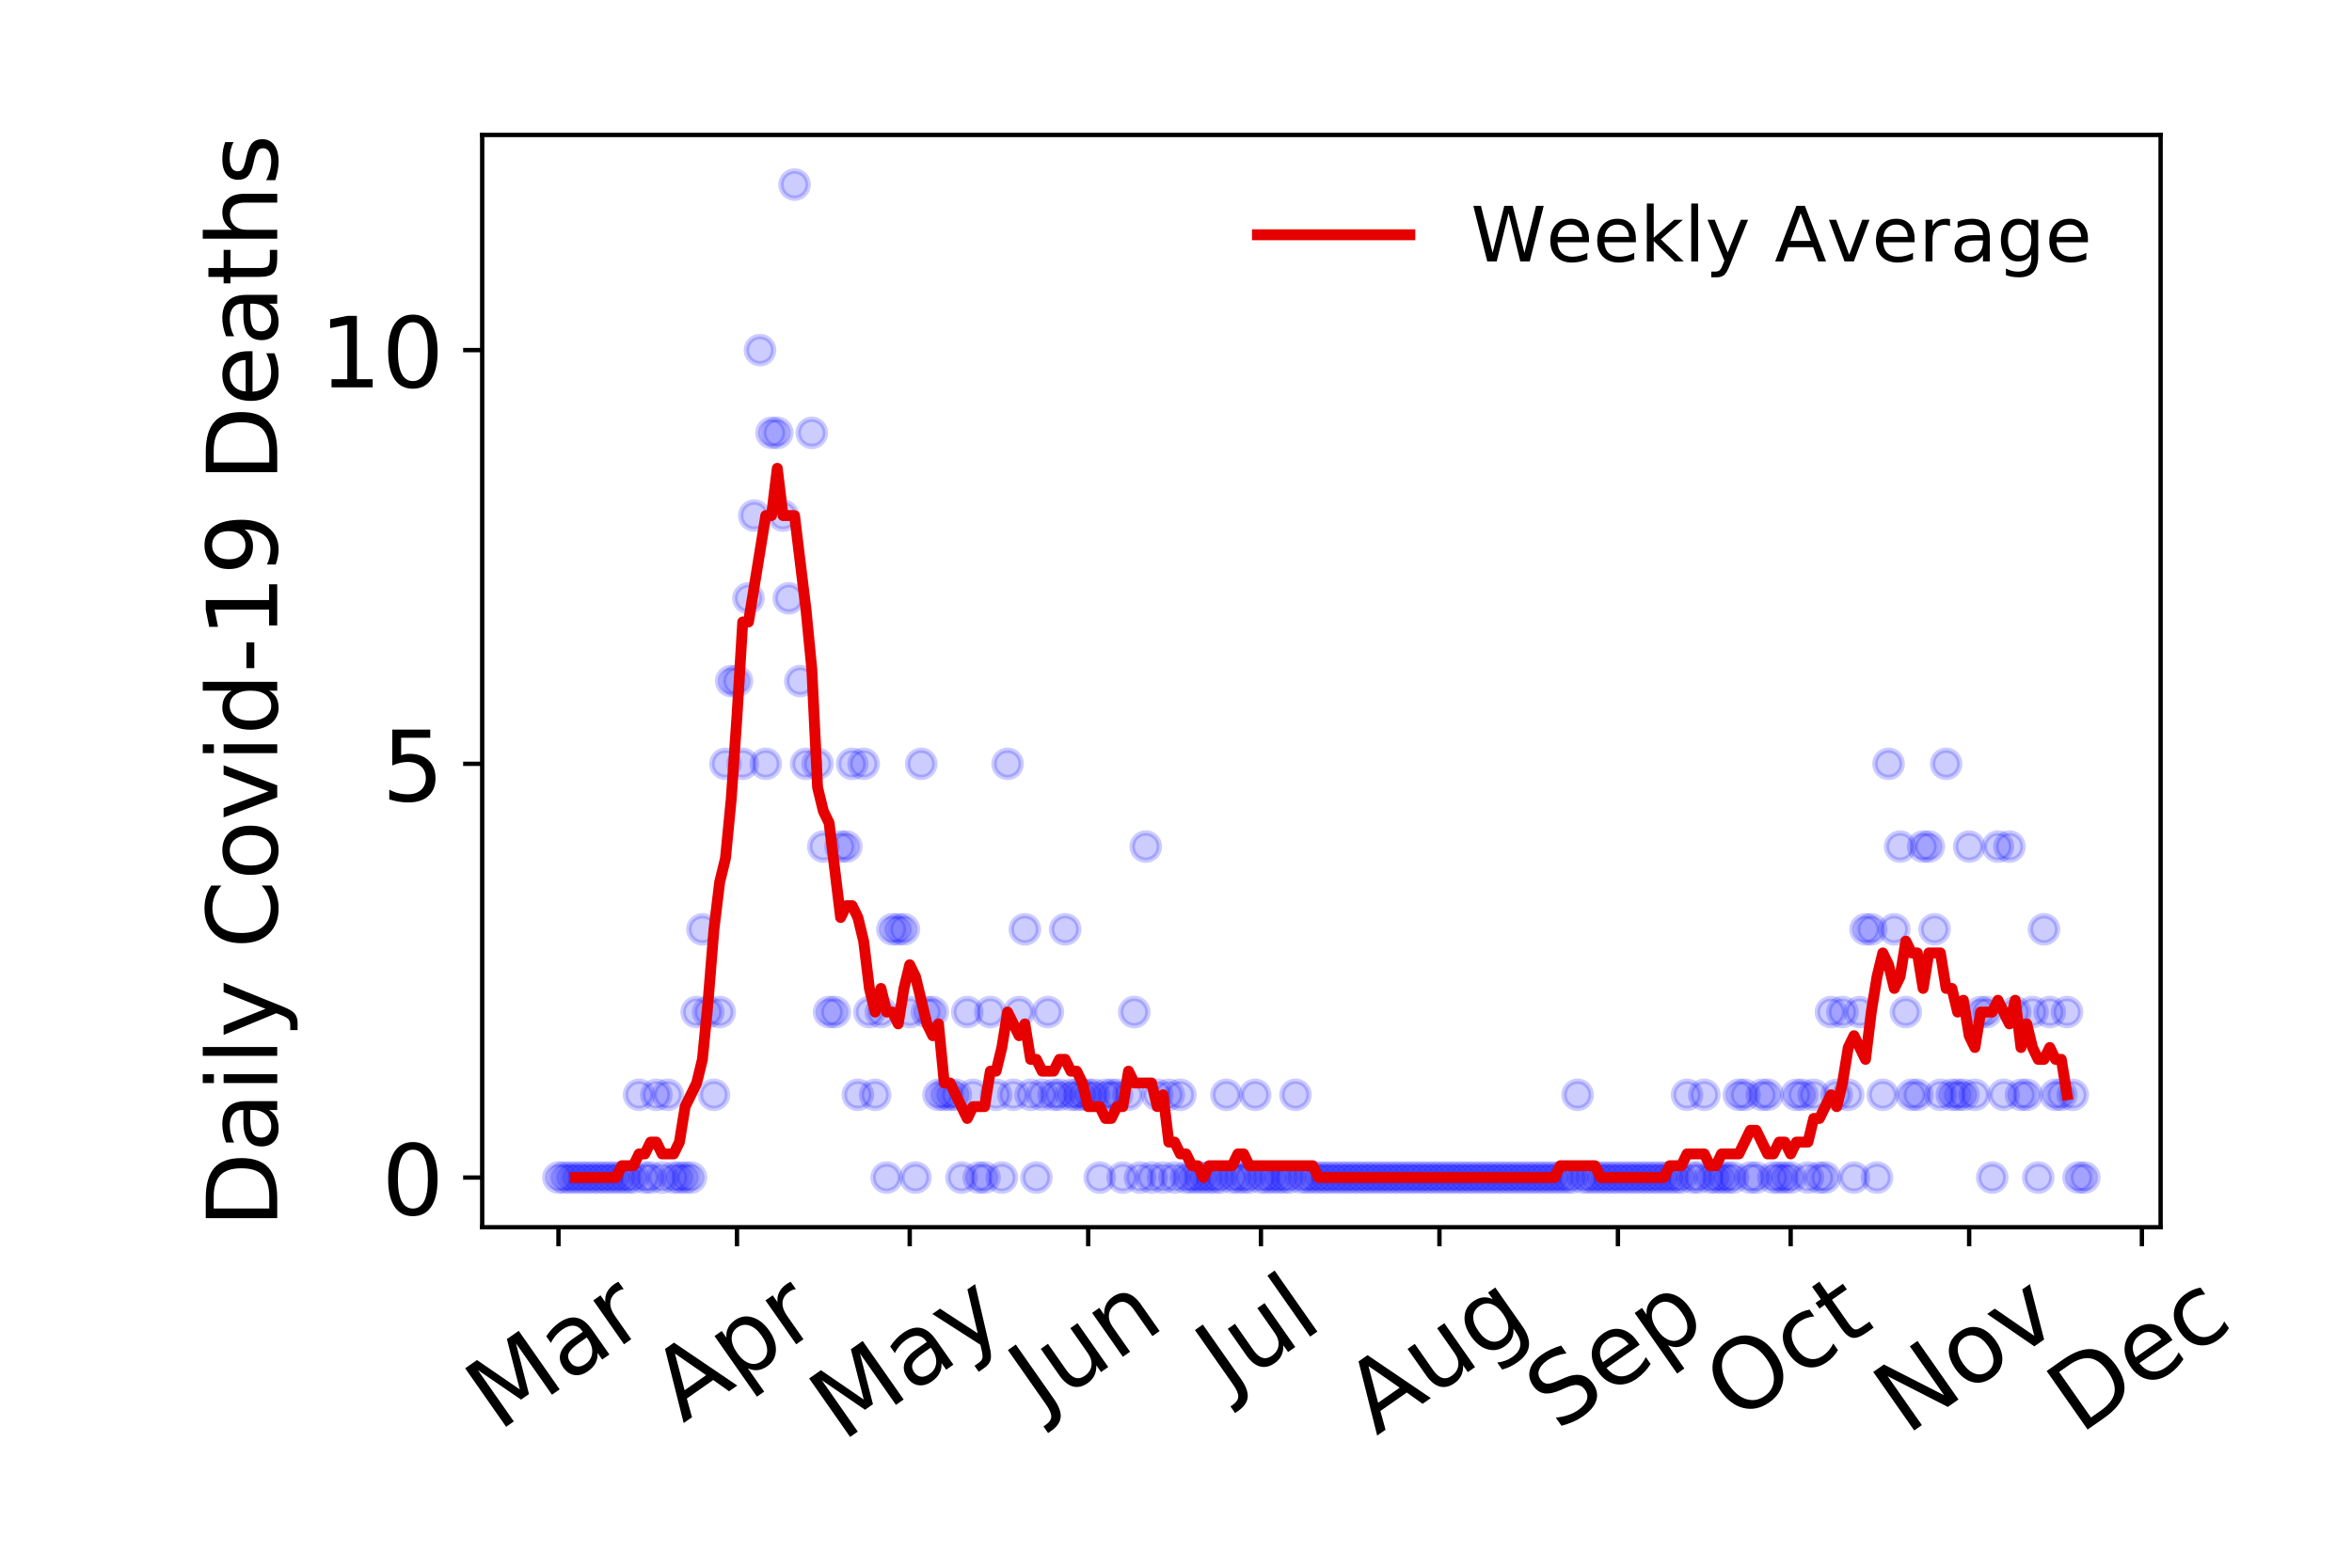 <?xml version="1.0" encoding="utf-8" standalone="no"?>
<!DOCTYPE svg PUBLIC "-//W3C//DTD SVG 1.1//EN"
  "http://www.w3.org/Graphics/SVG/1.1/DTD/svg11.dtd">
<!-- Created with matplotlib (https://matplotlib.org/) -->
<svg height="288pt" version="1.1" viewBox="0 0 432 288" width="432pt" xmlns="http://www.w3.org/2000/svg" xmlns:xlink="http://www.w3.org/1999/xlink">
 <defs>
  <style type="text/css">
*{stroke-linecap:butt;stroke-linejoin:round;}
  </style>
 </defs>
 <g id="figure_1">
  <g id="patch_1">
   <path d="M 0 288 
L 432 288 
L 432 0 
L 0 0 
z
" style="fill:#ffffff;"/>
  </g>
  <g id="axes_1">
   <g id="patch_2">
    <path d="M 88.565 225.45 
L 396.847 225.45 
L 396.847 24.793 
L 88.565 24.793 
z
" style="fill:#ffffff;"/>
   </g>
   <g id="matplotlib.axis_1">
    <g id="xtick_1">
     <g id="line2d_1">
      <defs>
       <path d="M 0 0 
L 0 3.5 
" id="m664d4af498" style="stroke:#000000;stroke-width:0.8;"/>
      </defs>
      <g>
       <use style="stroke:#000000;stroke-width:0.8;" x="102.578" xlink:href="#m664d4af498" y="225.45"/>
      </g>
     </g>
     <g id="text_1">
      <!-- Mar -->
      <defs>
       <path d="M 9.812 72.906 
L 24.516 72.906 
L 43.109 23.297 
L 61.812 72.906 
L 76.516 72.906 
L 76.516 0 
L 66.891 0 
L 66.891 64.016 
L 48.094 14.016 
L 38.188 14.016 
L 19.391 64.016 
L 19.391 0 
L 9.812 0 
z
" id="DejaVuSans-77"/>
       <path d="M 34.281 27.484 
Q 23.391 27.484 19.188 25 
Q 14.984 22.516 14.984 16.5 
Q 14.984 11.719 18.141 8.906 
Q 21.297 6.109 26.703 6.109 
Q 34.188 6.109 38.703 11.406 
Q 43.219 16.703 43.219 25.484 
L 43.219 27.484 
z
M 52.203 31.203 
L 52.203 0 
L 43.219 0 
L 43.219 8.297 
Q 40.141 3.328 35.547 0.953 
Q 30.953 -1.422 24.312 -1.422 
Q 15.922 -1.422 10.953 3.297 
Q 6 8.016 6 15.922 
Q 6 25.141 12.172 29.828 
Q 18.359 34.516 30.609 34.516 
L 43.219 34.516 
L 43.219 35.406 
Q 43.219 41.609 39.141 45 
Q 35.062 48.391 27.688 48.391 
Q 23 48.391 18.547 47.266 
Q 14.109 46.141 10.016 43.891 
L 10.016 52.203 
Q 14.938 54.109 19.578 55.047 
Q 24.219 56 28.609 56 
Q 40.484 56 46.344 49.844 
Q 52.203 43.703 52.203 31.203 
z
" id="DejaVuSans-97"/>
       <path d="M 41.109 46.297 
Q 39.594 47.172 37.812 47.578 
Q 36.031 48 33.891 48 
Q 26.266 48 22.188 43.047 
Q 18.109 38.094 18.109 28.812 
L 18.109 0 
L 9.078 0 
L 9.078 54.688 
L 18.109 54.688 
L 18.109 46.188 
Q 20.953 51.172 25.484 53.578 
Q 30.031 56 36.531 56 
Q 37.453 56 38.578 55.875 
Q 39.703 55.766 41.062 55.516 
z
" id="DejaVuSans-114"/>
      </defs>
      <g transform="translate(91.517 263.132)rotate(-35)scale(0.18 -0.18)">
       <use xlink:href="#DejaVuSans-77"/>
       <use x="86.279" xlink:href="#DejaVuSans-97"/>
       <use x="147.559" xlink:href="#DejaVuSans-114"/>
      </g>
     </g>
    </g>
    <g id="xtick_2">
     <g id="line2d_2">
      <g>
       <use style="stroke:#000000;stroke-width:0.8;" x="135.362" xlink:href="#m664d4af498" y="225.45"/>
      </g>
     </g>
     <g id="text_2">
      <!-- Apr -->
      <defs>
       <path d="M 34.188 63.188 
L 20.797 26.906 
L 47.609 26.906 
z
M 28.609 72.906 
L 39.797 72.906 
L 67.578 0 
L 57.328 0 
L 50.688 18.703 
L 17.828 18.703 
L 11.188 0 
L 0.781 0 
z
" id="DejaVuSans-65"/>
       <path d="M 18.109 8.203 
L 18.109 -20.797 
L 9.078 -20.797 
L 9.078 54.688 
L 18.109 54.688 
L 18.109 46.391 
Q 20.953 51.266 25.266 53.625 
Q 29.594 56 35.594 56 
Q 45.562 56 51.781 48.094 
Q 58.016 40.188 58.016 27.297 
Q 58.016 14.406 51.781 6.484 
Q 45.562 -1.422 35.594 -1.422 
Q 29.594 -1.422 25.266 0.953 
Q 20.953 3.328 18.109 8.203 
z
M 48.688 27.297 
Q 48.688 37.203 44.609 42.844 
Q 40.531 48.484 33.406 48.484 
Q 26.266 48.484 22.188 42.844 
Q 18.109 37.203 18.109 27.297 
Q 18.109 17.391 22.188 11.75 
Q 26.266 6.109 33.406 6.109 
Q 40.531 6.109 44.609 11.75 
Q 48.688 17.391 48.688 27.297 
z
" id="DejaVuSans-112"/>
      </defs>
      <g transform="translate(125.457 261.514)rotate(-35)scale(0.18 -0.18)">
       <use xlink:href="#DejaVuSans-65"/>
       <use x="68.408" xlink:href="#DejaVuSans-112"/>
       <use x="131.885" xlink:href="#DejaVuSans-114"/>
      </g>
     </g>
    </g>
    <g id="xtick_3">
     <g id="line2d_3">
      <g>
       <use style="stroke:#000000;stroke-width:0.8;" x="167.09" xlink:href="#m664d4af498" y="225.45"/>
      </g>
     </g>
     <g id="text_3">
      <!-- May -->
      <defs>
       <path d="M 32.172 -5.078 
Q 28.375 -14.844 24.75 -17.812 
Q 21.141 -20.797 15.094 -20.797 
L 7.906 -20.797 
L 7.906 -13.281 
L 13.188 -13.281 
Q 16.891 -13.281 18.938 -11.516 
Q 21 -9.766 23.484 -3.219 
L 25.094 0.875 
L 2.984 54.688 
L 12.5 54.688 
L 29.594 11.922 
L 46.688 54.688 
L 56.203 54.688 
z
" id="DejaVuSans-121"/>
      </defs>
      <g transform="translate(154.696 264.999)rotate(-35)scale(0.18 -0.18)">
       <use xlink:href="#DejaVuSans-77"/>
       <use x="86.279" xlink:href="#DejaVuSans-97"/>
       <use x="147.559" xlink:href="#DejaVuSans-121"/>
      </g>
     </g>
    </g>
    <g id="xtick_4">
     <g id="line2d_4">
      <g>
       <use style="stroke:#000000;stroke-width:0.8;" x="199.874" xlink:href="#m664d4af498" y="225.45"/>
      </g>
     </g>
     <g id="text_4">
      <!-- Jun -->
      <defs>
       <path d="M 9.812 72.906 
L 19.672 72.906 
L 19.672 5.078 
Q 19.672 -8.109 14.672 -14.062 
Q 9.672 -20.016 -1.422 -20.016 
L -5.172 -20.016 
L -5.172 -11.719 
L -2.094 -11.719 
Q 4.438 -11.719 7.125 -8.047 
Q 9.812 -4.391 9.812 5.078 
z
" id="DejaVuSans-74"/>
       <path d="M 8.5 21.578 
L 8.5 54.688 
L 17.484 54.688 
L 17.484 21.922 
Q 17.484 14.156 20.5 10.266 
Q 23.531 6.391 29.594 6.391 
Q 36.859 6.391 41.078 11.031 
Q 45.312 15.672 45.312 23.688 
L 45.312 54.688 
L 54.297 54.688 
L 54.297 0 
L 45.312 0 
L 45.312 8.406 
Q 42.047 3.422 37.719 1 
Q 33.406 -1.422 27.688 -1.422 
Q 18.266 -1.422 13.375 4.438 
Q 8.5 10.297 8.5 21.578 
z
M 31.109 56 
z
" id="DejaVuSans-117"/>
       <path d="M 54.891 33.016 
L 54.891 0 
L 45.906 0 
L 45.906 32.719 
Q 45.906 40.484 42.875 44.328 
Q 39.844 48.188 33.797 48.188 
Q 26.516 48.188 22.312 43.547 
Q 18.109 38.922 18.109 30.906 
L 18.109 0 
L 9.078 0 
L 9.078 54.688 
L 18.109 54.688 
L 18.109 46.188 
Q 21.344 51.125 25.703 53.562 
Q 30.078 56 35.797 56 
Q 45.219 56 50.047 50.172 
Q 54.891 44.344 54.891 33.016 
z
" id="DejaVuSans-110"/>
      </defs>
      <g transform="translate(191.204 259.785)rotate(-35)scale(0.18 -0.18)">
       <use xlink:href="#DejaVuSans-74"/>
       <use x="29.492" xlink:href="#DejaVuSans-117"/>
       <use x="92.871" xlink:href="#DejaVuSans-110"/>
      </g>
     </g>
    </g>
    <g id="xtick_5">
     <g id="line2d_5">
      <g>
       <use style="stroke:#000000;stroke-width:0.8;" x="231.601" xlink:href="#m664d4af498" y="225.45"/>
      </g>
     </g>
     <g id="text_5">
      <!-- Jul -->
      <defs>
       <path d="M 9.422 75.984 
L 18.406 75.984 
L 18.406 0 
L 9.422 0 
z
" id="DejaVuSans-108"/>
      </defs>
      <g transform="translate(225.555 256.11)rotate(-35)scale(0.18 -0.18)">
       <use xlink:href="#DejaVuSans-74"/>
       <use x="29.492" xlink:href="#DejaVuSans-117"/>
       <use x="92.871" xlink:href="#DejaVuSans-108"/>
      </g>
     </g>
    </g>
    <g id="xtick_6">
     <g id="line2d_6">
      <g>
       <use style="stroke:#000000;stroke-width:0.8;" x="264.386" xlink:href="#m664d4af498" y="225.45"/>
      </g>
     </g>
     <g id="text_6">
      <!-- Aug -->
      <defs>
       <path d="M 45.406 27.984 
Q 45.406 37.75 41.375 43.109 
Q 37.359 48.484 30.078 48.484 
Q 22.859 48.484 18.828 43.109 
Q 14.797 37.75 14.797 27.984 
Q 14.797 18.266 18.828 12.891 
Q 22.859 7.516 30.078 7.516 
Q 37.359 7.516 41.375 12.891 
Q 45.406 18.266 45.406 27.984 
z
M 54.391 6.781 
Q 54.391 -7.172 48.188 -13.984 
Q 42 -20.797 29.203 -20.797 
Q 24.469 -20.797 20.266 -20.094 
Q 16.062 -19.391 12.109 -17.922 
L 12.109 -9.188 
Q 16.062 -11.328 19.922 -12.344 
Q 23.781 -13.375 27.781 -13.375 
Q 36.625 -13.375 41.016 -8.766 
Q 45.406 -4.156 45.406 5.172 
L 45.406 9.625 
Q 42.625 4.781 38.281 2.391 
Q 33.938 0 27.875 0 
Q 17.828 0 11.672 7.656 
Q 5.516 15.328 5.516 27.984 
Q 5.516 40.672 11.672 48.328 
Q 17.828 56 27.875 56 
Q 33.938 56 38.281 53.609 
Q 42.625 51.219 45.406 46.391 
L 45.406 54.688 
L 54.391 54.688 
z
" id="DejaVuSans-103"/>
      </defs>
      <g transform="translate(252.839 263.813)rotate(-35)scale(0.18 -0.18)">
       <use xlink:href="#DejaVuSans-65"/>
       <use x="68.408" xlink:href="#DejaVuSans-117"/>
       <use x="131.787" xlink:href="#DejaVuSans-103"/>
      </g>
     </g>
    </g>
    <g id="xtick_7">
     <g id="line2d_7">
      <g>
       <use style="stroke:#000000;stroke-width:0.8;" x="297.171" xlink:href="#m664d4af498" y="225.45"/>
      </g>
     </g>
     <g id="text_7">
      <!-- Sep -->
      <defs>
       <path d="M 53.516 70.516 
L 53.516 60.891 
Q 47.906 63.578 42.922 64.891 
Q 37.938 66.219 33.297 66.219 
Q 25.25 66.219 20.875 63.094 
Q 16.5 59.969 16.5 54.203 
Q 16.5 49.359 19.406 46.891 
Q 22.312 44.438 30.422 42.922 
L 36.375 41.703 
Q 47.406 39.594 52.656 34.297 
Q 57.906 29 57.906 20.125 
Q 57.906 9.516 50.797 4.047 
Q 43.703 -1.422 29.984 -1.422 
Q 24.812 -1.422 18.969 -0.25 
Q 13.141 0.922 6.891 3.219 
L 6.891 13.375 
Q 12.891 10.016 18.656 8.297 
Q 24.422 6.594 29.984 6.594 
Q 38.422 6.594 43.016 9.906 
Q 47.609 13.234 47.609 19.391 
Q 47.609 24.75 44.312 27.781 
Q 41.016 30.812 33.5 32.328 
L 27.484 33.5 
Q 16.453 35.688 11.516 40.375 
Q 6.594 45.062 6.594 53.422 
Q 6.594 63.094 13.406 68.656 
Q 20.219 74.219 32.172 74.219 
Q 37.312 74.219 42.625 73.281 
Q 47.953 72.359 53.516 70.516 
z
" id="DejaVuSans-83"/>
       <path d="M 56.203 29.594 
L 56.203 25.203 
L 14.891 25.203 
Q 15.484 15.922 20.484 11.062 
Q 25.484 6.203 34.422 6.203 
Q 39.594 6.203 44.453 7.469 
Q 49.312 8.734 54.109 11.281 
L 54.109 2.781 
Q 49.266 0.734 44.188 -0.344 
Q 39.109 -1.422 33.891 -1.422 
Q 20.797 -1.422 13.156 6.188 
Q 5.516 13.812 5.516 26.812 
Q 5.516 40.234 12.766 48.109 
Q 20.016 56 32.328 56 
Q 43.359 56 49.781 48.891 
Q 56.203 41.797 56.203 29.594 
z
M 47.219 32.234 
Q 47.125 39.594 43.094 43.984 
Q 39.062 48.391 32.422 48.391 
Q 24.906 48.391 20.391 44.141 
Q 15.875 39.891 15.188 32.172 
z
" id="DejaVuSans-101"/>
      </defs>
      <g transform="translate(286.123 263.115)rotate(-35)scale(0.18 -0.18)">
       <use xlink:href="#DejaVuSans-83"/>
       <use x="63.477" xlink:href="#DejaVuSans-101"/>
       <use x="125" xlink:href="#DejaVuSans-112"/>
      </g>
     </g>
    </g>
    <g id="xtick_8">
     <g id="line2d_8">
      <g>
       <use style="stroke:#000000;stroke-width:0.8;" x="328.898" xlink:href="#m664d4af498" y="225.45"/>
      </g>
     </g>
     <g id="text_8">
      <!-- Oct -->
      <defs>
       <path d="M 39.406 66.219 
Q 28.656 66.219 22.328 58.203 
Q 16.016 50.203 16.016 36.375 
Q 16.016 22.609 22.328 14.594 
Q 28.656 6.594 39.406 6.594 
Q 50.141 6.594 56.422 14.594 
Q 62.703 22.609 62.703 36.375 
Q 62.703 50.203 56.422 58.203 
Q 50.141 66.219 39.406 66.219 
z
M 39.406 74.219 
Q 54.734 74.219 63.906 63.938 
Q 73.094 53.656 73.094 36.375 
Q 73.094 19.141 63.906 8.859 
Q 54.734 -1.422 39.406 -1.422 
Q 24.031 -1.422 14.812 8.828 
Q 5.609 19.094 5.609 36.375 
Q 5.609 53.656 14.812 63.938 
Q 24.031 74.219 39.406 74.219 
z
" id="DejaVuSans-79"/>
       <path d="M 48.781 52.594 
L 48.781 44.188 
Q 44.969 46.297 41.141 47.344 
Q 37.312 48.391 33.406 48.391 
Q 24.656 48.391 19.812 42.844 
Q 14.984 37.312 14.984 27.297 
Q 14.984 17.281 19.812 11.734 
Q 24.656 6.203 33.406 6.203 
Q 37.312 6.203 41.141 7.25 
Q 44.969 8.297 48.781 10.406 
L 48.781 2.094 
Q 45.016 0.344 40.984 -0.531 
Q 36.969 -1.422 32.422 -1.422 
Q 20.062 -1.422 12.781 6.344 
Q 5.516 14.109 5.516 27.297 
Q 5.516 40.672 12.859 48.328 
Q 20.219 56 33.016 56 
Q 37.156 56 41.109 55.141 
Q 45.062 54.297 48.781 52.594 
z
" id="DejaVuSans-99"/>
       <path d="M 18.312 70.219 
L 18.312 54.688 
L 36.812 54.688 
L 36.812 47.703 
L 18.312 47.703 
L 18.312 18.016 
Q 18.312 11.328 20.141 9.422 
Q 21.969 7.516 27.594 7.516 
L 36.812 7.516 
L 36.812 0 
L 27.594 0 
Q 17.188 0 13.234 3.875 
Q 9.281 7.766 9.281 18.016 
L 9.281 47.703 
L 2.688 47.703 
L 2.688 54.688 
L 9.281 54.688 
L 9.281 70.219 
z
" id="DejaVuSans-116"/>
      </defs>
      <g transform="translate(318.999 261.505)rotate(-35)scale(0.18 -0.18)">
       <use xlink:href="#DejaVuSans-79"/>
       <use x="78.711" xlink:href="#DejaVuSans-99"/>
       <use x="133.691" xlink:href="#DejaVuSans-116"/>
      </g>
     </g>
    </g>
    <g id="xtick_9">
     <g id="line2d_9">
      <g>
       <use style="stroke:#000000;stroke-width:0.8;" x="361.682" xlink:href="#m664d4af498" y="225.45"/>
      </g>
     </g>
     <g id="text_9">
      <!-- Nov -->
      <defs>
       <path d="M 9.812 72.906 
L 23.094 72.906 
L 55.422 11.922 
L 55.422 72.906 
L 64.984 72.906 
L 64.984 0 
L 51.703 0 
L 19.391 60.984 
L 19.391 0 
L 9.812 0 
z
" id="DejaVuSans-78"/>
       <path d="M 30.609 48.391 
Q 23.391 48.391 19.188 42.75 
Q 14.984 37.109 14.984 27.297 
Q 14.984 17.484 19.156 11.844 
Q 23.344 6.203 30.609 6.203 
Q 37.797 6.203 41.984 11.859 
Q 46.188 17.531 46.188 27.297 
Q 46.188 37.016 41.984 42.703 
Q 37.797 48.391 30.609 48.391 
z
M 30.609 56 
Q 42.328 56 49.016 48.375 
Q 55.719 40.766 55.719 27.297 
Q 55.719 13.875 49.016 6.219 
Q 42.328 -1.422 30.609 -1.422 
Q 18.844 -1.422 12.172 6.219 
Q 5.516 13.875 5.516 27.297 
Q 5.516 40.766 12.172 48.375 
Q 18.844 56 30.609 56 
z
" id="DejaVuSans-111"/>
       <path d="M 2.984 54.688 
L 12.5 54.688 
L 29.594 8.797 
L 46.688 54.688 
L 56.203 54.688 
L 35.688 0 
L 23.484 0 
z
" id="DejaVuSans-118"/>
      </defs>
      <g transform="translate(350.141 263.805)rotate(-35)scale(0.18 -0.18)">
       <use xlink:href="#DejaVuSans-78"/>
       <use x="74.805" xlink:href="#DejaVuSans-111"/>
       <use x="135.986" xlink:href="#DejaVuSans-118"/>
      </g>
     </g>
    </g>
    <g id="xtick_10">
     <g id="line2d_10">
      <g>
       <use style="stroke:#000000;stroke-width:0.8;" x="393.41" xlink:href="#m664d4af498" y="225.45"/>
      </g>
     </g>
     <g id="text_10">
      <!-- Dec -->
      <defs>
       <path d="M 19.672 64.797 
L 19.672 8.109 
L 31.594 8.109 
Q 46.688 8.109 53.688 14.938 
Q 60.688 21.781 60.688 36.531 
Q 60.688 51.172 53.688 57.984 
Q 46.688 64.797 31.594 64.797 
z
M 9.812 72.906 
L 30.078 72.906 
Q 51.266 72.906 61.172 64.094 
Q 71.094 55.281 71.094 36.531 
Q 71.094 17.672 61.125 8.828 
Q 51.172 0 30.078 0 
L 9.812 0 
z
" id="DejaVuSans-68"/>
      </defs>
      <g transform="translate(381.992 263.633)rotate(-35)scale(0.18 -0.18)">
       <use xlink:href="#DejaVuSans-68"/>
       <use x="77.002" xlink:href="#DejaVuSans-101"/>
       <use x="138.525" xlink:href="#DejaVuSans-99"/>
      </g>
     </g>
    </g>
   </g>
   <g id="matplotlib.axis_2">
    <g id="ytick_1">
     <g id="line2d_11">
      <defs>
       <path d="M 0 0 
L -3.5 0 
" id="m1b2aa5a1d0" style="stroke:#000000;stroke-width:0.8;"/>
      </defs>
      <g>
       <use style="stroke:#000000;stroke-width:0.8;" x="88.565" xlink:href="#m1b2aa5a1d0" y="216.329"/>
      </g>
     </g>
     <g id="text_11">
      <!-- 0 -->
      <defs>
       <path d="M 31.781 66.406 
Q 24.172 66.406 20.328 58.906 
Q 16.5 51.422 16.5 36.375 
Q 16.5 21.391 20.328 13.891 
Q 24.172 6.391 31.781 6.391 
Q 39.453 6.391 43.281 13.891 
Q 47.125 21.391 47.125 36.375 
Q 47.125 51.422 43.281 58.906 
Q 39.453 66.406 31.781 66.406 
z
M 31.781 74.219 
Q 44.047 74.219 50.516 64.516 
Q 56.984 54.828 56.984 36.375 
Q 56.984 17.969 50.516 8.266 
Q 44.047 -1.422 31.781 -1.422 
Q 19.531 -1.422 13.062 8.266 
Q 6.594 17.969 6.594 36.375 
Q 6.594 54.828 13.062 64.516 
Q 19.531 74.219 31.781 74.219 
z
" id="DejaVuSans-48"/>
      </defs>
      <g transform="translate(70.112 223.167)scale(0.18 -0.18)">
       <use xlink:href="#DejaVuSans-48"/>
      </g>
     </g>
    </g>
    <g id="ytick_2">
     <g id="line2d_12">
      <g>
       <use style="stroke:#000000;stroke-width:0.8;" x="88.565" xlink:href="#m1b2aa5a1d0" y="140.322"/>
      </g>
     </g>
     <g id="text_12">
      <!-- 5 -->
      <defs>
       <path d="M 10.797 72.906 
L 49.516 72.906 
L 49.516 64.594 
L 19.828 64.594 
L 19.828 46.734 
Q 21.969 47.469 24.109 47.828 
Q 26.266 48.188 28.422 48.188 
Q 40.625 48.188 47.75 41.5 
Q 54.891 34.812 54.891 23.391 
Q 54.891 11.625 47.562 5.094 
Q 40.234 -1.422 26.906 -1.422 
Q 22.312 -1.422 17.547 -0.641 
Q 12.797 0.141 7.719 1.703 
L 7.719 11.625 
Q 12.109 9.234 16.797 8.062 
Q 21.484 6.891 26.703 6.891 
Q 35.156 6.891 40.078 11.328 
Q 45.016 15.766 45.016 23.391 
Q 45.016 31 40.078 35.438 
Q 35.156 39.891 26.703 39.891 
Q 22.75 39.891 18.812 39.016 
Q 14.891 38.141 10.797 36.281 
z
" id="DejaVuSans-53"/>
      </defs>
      <g transform="translate(70.112 147.161)scale(0.18 -0.18)">
       <use xlink:href="#DejaVuSans-53"/>
      </g>
     </g>
    </g>
    <g id="ytick_3">
     <g id="line2d_13">
      <g>
       <use style="stroke:#000000;stroke-width:0.8;" x="88.565" xlink:href="#m1b2aa5a1d0" y="64.316"/>
      </g>
     </g>
     <g id="text_13">
      <!-- 10 -->
      <defs>
       <path d="M 12.406 8.297 
L 28.516 8.297 
L 28.516 63.922 
L 10.984 60.406 
L 10.984 69.391 
L 28.422 72.906 
L 38.281 72.906 
L 38.281 8.297 
L 54.391 8.297 
L 54.391 0 
L 12.406 0 
z
" id="DejaVuSans-49"/>
      </defs>
      <g transform="translate(58.66 71.155)scale(0.18 -0.18)">
       <use xlink:href="#DejaVuSans-49"/>
       <use x="63.623" xlink:href="#DejaVuSans-48"/>
      </g>
     </g>
    </g>
    <g id="text_14">
     <!-- Daily Covid-19 Deaths -->
     <defs>
      <path d="M 9.422 54.688 
L 18.406 54.688 
L 18.406 0 
L 9.422 0 
z
M 9.422 75.984 
L 18.406 75.984 
L 18.406 64.594 
L 9.422 64.594 
z
" id="DejaVuSans-105"/>
      <path id="DejaVuSans-32"/>
      <path d="M 64.406 67.281 
L 64.406 56.891 
Q 59.422 61.531 53.781 63.812 
Q 48.141 66.109 41.797 66.109 
Q 29.297 66.109 22.656 58.469 
Q 16.016 50.828 16.016 36.375 
Q 16.016 21.969 22.656 14.328 
Q 29.297 6.688 41.797 6.688 
Q 48.141 6.688 53.781 8.984 
Q 59.422 11.281 64.406 15.922 
L 64.406 5.609 
Q 59.234 2.094 53.438 0.328 
Q 47.656 -1.422 41.219 -1.422 
Q 24.656 -1.422 15.125 8.703 
Q 5.609 18.844 5.609 36.375 
Q 5.609 53.953 15.125 64.078 
Q 24.656 74.219 41.219 74.219 
Q 47.75 74.219 53.531 72.484 
Q 59.328 70.75 64.406 67.281 
z
" id="DejaVuSans-67"/>
      <path d="M 45.406 46.391 
L 45.406 75.984 
L 54.391 75.984 
L 54.391 0 
L 45.406 0 
L 45.406 8.203 
Q 42.578 3.328 38.25 0.953 
Q 33.938 -1.422 27.875 -1.422 
Q 17.969 -1.422 11.734 6.484 
Q 5.516 14.406 5.516 27.297 
Q 5.516 40.188 11.734 48.094 
Q 17.969 56 27.875 56 
Q 33.938 56 38.25 53.625 
Q 42.578 51.266 45.406 46.391 
z
M 14.797 27.297 
Q 14.797 17.391 18.875 11.75 
Q 22.953 6.109 30.078 6.109 
Q 37.203 6.109 41.297 11.75 
Q 45.406 17.391 45.406 27.297 
Q 45.406 37.203 41.297 42.844 
Q 37.203 48.484 30.078 48.484 
Q 22.953 48.484 18.875 42.844 
Q 14.797 37.203 14.797 27.297 
z
" id="DejaVuSans-100"/>
      <path d="M 4.891 31.391 
L 31.203 31.391 
L 31.203 23.391 
L 4.891 23.391 
z
" id="DejaVuSans-45"/>
      <path d="M 10.984 1.516 
L 10.984 10.5 
Q 14.703 8.734 18.5 7.812 
Q 22.312 6.891 25.984 6.891 
Q 35.75 6.891 40.891 13.453 
Q 46.047 20.016 46.781 33.406 
Q 43.953 29.203 39.594 26.953 
Q 35.25 24.703 29.984 24.703 
Q 19.047 24.703 12.672 31.312 
Q 6.297 37.938 6.297 49.422 
Q 6.297 60.641 12.938 67.422 
Q 19.578 74.219 30.609 74.219 
Q 43.266 74.219 49.922 64.516 
Q 56.594 54.828 56.594 36.375 
Q 56.594 19.141 48.406 8.859 
Q 40.234 -1.422 26.422 -1.422 
Q 22.703 -1.422 18.891 -0.688 
Q 15.094 0.047 10.984 1.516 
z
M 30.609 32.422 
Q 37.25 32.422 41.125 36.953 
Q 45.016 41.5 45.016 49.422 
Q 45.016 57.281 41.125 61.844 
Q 37.25 66.406 30.609 66.406 
Q 23.969 66.406 20.094 61.844 
Q 16.219 57.281 16.219 49.422 
Q 16.219 41.5 20.094 36.953 
Q 23.969 32.422 30.609 32.422 
z
" id="DejaVuSans-57"/>
      <path d="M 54.891 33.016 
L 54.891 0 
L 45.906 0 
L 45.906 32.719 
Q 45.906 40.484 42.875 44.328 
Q 39.844 48.188 33.797 48.188 
Q 26.516 48.188 22.312 43.547 
Q 18.109 38.922 18.109 30.906 
L 18.109 0 
L 9.078 0 
L 9.078 75.984 
L 18.109 75.984 
L 18.109 46.188 
Q 21.344 51.125 25.703 53.562 
Q 30.078 56 35.797 56 
Q 45.219 56 50.047 50.172 
Q 54.891 44.344 54.891 33.016 
z
" id="DejaVuSans-104"/>
      <path d="M 44.281 53.078 
L 44.281 44.578 
Q 40.484 46.531 36.375 47.5 
Q 32.281 48.484 27.875 48.484 
Q 21.188 48.484 17.844 46.438 
Q 14.5 44.391 14.5 40.281 
Q 14.5 37.156 16.891 35.375 
Q 19.281 33.594 26.516 31.984 
L 29.594 31.297 
Q 39.156 29.25 43.188 25.516 
Q 47.219 21.781 47.219 15.094 
Q 47.219 7.469 41.188 3.016 
Q 35.156 -1.422 24.609 -1.422 
Q 20.219 -1.422 15.453 -0.562 
Q 10.688 0.297 5.422 2 
L 5.422 11.281 
Q 10.406 8.688 15.234 7.391 
Q 20.062 6.109 24.812 6.109 
Q 31.156 6.109 34.562 8.281 
Q 37.984 10.453 37.984 14.406 
Q 37.984 18.062 35.516 20.016 
Q 33.062 21.969 24.703 23.781 
L 21.578 24.516 
Q 13.234 26.266 9.516 29.906 
Q 5.812 33.547 5.812 39.891 
Q 5.812 47.609 11.281 51.797 
Q 16.75 56 26.812 56 
Q 31.781 56 36.172 55.266 
Q 40.578 54.547 44.281 53.078 
z
" id="DejaVuSans-115"/>
     </defs>
     <g transform="translate(50.917 225.55)rotate(-90)scale(0.18 -0.18)">
      <use xlink:href="#DejaVuSans-68"/>
      <use x="77.002" xlink:href="#DejaVuSans-97"/>
      <use x="138.281" xlink:href="#DejaVuSans-105"/>
      <use x="166.064" xlink:href="#DejaVuSans-108"/>
      <use x="193.848" xlink:href="#DejaVuSans-121"/>
      <use x="253.027" xlink:href="#DejaVuSans-32"/>
      <use x="284.814" xlink:href="#DejaVuSans-67"/>
      <use x="354.639" xlink:href="#DejaVuSans-111"/>
      <use x="415.82" xlink:href="#DejaVuSans-118"/>
      <use x="475" xlink:href="#DejaVuSans-105"/>
      <use x="502.783" xlink:href="#DejaVuSans-100"/>
      <use x="566.26" xlink:href="#DejaVuSans-45"/>
      <use x="602.344" xlink:href="#DejaVuSans-49"/>
      <use x="665.967" xlink:href="#DejaVuSans-57"/>
      <use x="729.59" xlink:href="#DejaVuSans-32"/>
      <use x="761.377" xlink:href="#DejaVuSans-68"/>
      <use x="838.379" xlink:href="#DejaVuSans-101"/>
      <use x="899.902" xlink:href="#DejaVuSans-97"/>
      <use x="961.182" xlink:href="#DejaVuSans-116"/>
      <use x="1000.391" xlink:href="#DejaVuSans-104"/>
      <use x="1063.77" xlink:href="#DejaVuSans-115"/>
     </g>
    </g>
   </g>
   <g id="line2d_14">
    <defs>
     <path d="M 0 2.5 
C 0.663 2.5 1.299 2.237 1.768 1.768 
C 2.237 1.299 2.5 0.663 2.5 0 
C 2.5 -0.663 2.237 -1.299 1.768 -1.768 
C 1.299 -2.237 0.663 -2.5 0 -2.5 
C -0.663 -2.5 -1.299 -2.237 -1.768 -1.768 
C -2.237 -1.299 -2.5 -0.663 -2.5 0 
C -2.5 0.663 -2.237 1.299 -1.768 1.768 
C -1.299 2.237 -0.663 2.5 0 2.5 
z
" id="m2ae30e100e" style="stroke:#0000ff;stroke-opacity:0.2;"/>
    </defs>
    <g clip-path="url(#pc3e02b08ed)">
     <use style="fill:#0000ff;fill-opacity:0.2;stroke:#0000ff;stroke-opacity:0.2;" x="102.578" xlink:href="#m2ae30e100e" y="216.329"/>
     <use style="fill:#0000ff;fill-opacity:0.2;stroke:#0000ff;stroke-opacity:0.2;" x="103.635" xlink:href="#m2ae30e100e" y="216.329"/>
     <use style="fill:#0000ff;fill-opacity:0.2;stroke:#0000ff;stroke-opacity:0.2;" x="104.693" xlink:href="#m2ae30e100e" y="216.329"/>
     <use style="fill:#0000ff;fill-opacity:0.2;stroke:#0000ff;stroke-opacity:0.2;" x="105.751" xlink:href="#m2ae30e100e" y="216.329"/>
     <use style="fill:#0000ff;fill-opacity:0.2;stroke:#0000ff;stroke-opacity:0.2;" x="106.808" xlink:href="#m2ae30e100e" y="216.329"/>
     <use style="fill:#0000ff;fill-opacity:0.2;stroke:#0000ff;stroke-opacity:0.2;" x="107.866" xlink:href="#m2ae30e100e" y="216.329"/>
     <use style="fill:#0000ff;fill-opacity:0.2;stroke:#0000ff;stroke-opacity:0.2;" x="108.923" xlink:href="#m2ae30e100e" y="216.329"/>
     <use style="fill:#0000ff;fill-opacity:0.2;stroke:#0000ff;stroke-opacity:0.2;" x="109.981" xlink:href="#m2ae30e100e" y="216.329"/>
     <use style="fill:#0000ff;fill-opacity:0.2;stroke:#0000ff;stroke-opacity:0.2;" x="111.038" xlink:href="#m2ae30e100e" y="216.329"/>
     <use style="fill:#0000ff;fill-opacity:0.2;stroke:#0000ff;stroke-opacity:0.2;" x="112.096" xlink:href="#m2ae30e100e" y="216.329"/>
     <use style="fill:#0000ff;fill-opacity:0.2;stroke:#0000ff;stroke-opacity:0.2;" x="113.153" xlink:href="#m2ae30e100e" y="216.329"/>
     <use style="fill:#0000ff;fill-opacity:0.2;stroke:#0000ff;stroke-opacity:0.2;" x="114.211" xlink:href="#m2ae30e100e" y="216.329"/>
     <use style="fill:#0000ff;fill-opacity:0.2;stroke:#0000ff;stroke-opacity:0.2;" x="115.269" xlink:href="#m2ae30e100e" y="216.329"/>
     <use style="fill:#0000ff;fill-opacity:0.2;stroke:#0000ff;stroke-opacity:0.2;" x="116.326" xlink:href="#m2ae30e100e" y="216.329"/>
     <use style="fill:#0000ff;fill-opacity:0.2;stroke:#0000ff;stroke-opacity:0.2;" x="117.384" xlink:href="#m2ae30e100e" y="201.128"/>
     <use style="fill:#0000ff;fill-opacity:0.2;stroke:#0000ff;stroke-opacity:0.2;" x="118.441" xlink:href="#m2ae30e100e" y="216.329"/>
     <use style="fill:#0000ff;fill-opacity:0.2;stroke:#0000ff;stroke-opacity:0.2;" x="119.499" xlink:href="#m2ae30e100e" y="216.329"/>
     <use style="fill:#0000ff;fill-opacity:0.2;stroke:#0000ff;stroke-opacity:0.2;" x="120.556" xlink:href="#m2ae30e100e" y="201.128"/>
     <use style="fill:#0000ff;fill-opacity:0.2;stroke:#0000ff;stroke-opacity:0.2;" x="121.614" xlink:href="#m2ae30e100e" y="216.329"/>
     <use style="fill:#0000ff;fill-opacity:0.2;stroke:#0000ff;stroke-opacity:0.2;" x="122.672" xlink:href="#m2ae30e100e" y="201.128"/>
     <use style="fill:#0000ff;fill-opacity:0.2;stroke:#0000ff;stroke-opacity:0.2;" x="123.729" xlink:href="#m2ae30e100e" y="216.329"/>
     <use style="fill:#0000ff;fill-opacity:0.2;stroke:#0000ff;stroke-opacity:0.2;" x="124.787" xlink:href="#m2ae30e100e" y="216.329"/>
     <use style="fill:#0000ff;fill-opacity:0.2;stroke:#0000ff;stroke-opacity:0.2;" x="125.844" xlink:href="#m2ae30e100e" y="216.329"/>
     <use style="fill:#0000ff;fill-opacity:0.2;stroke:#0000ff;stroke-opacity:0.2;" x="126.902" xlink:href="#m2ae30e100e" y="216.329"/>
     <use style="fill:#0000ff;fill-opacity:0.2;stroke:#0000ff;stroke-opacity:0.2;" x="127.959" xlink:href="#m2ae30e100e" y="185.926"/>
     <use style="fill:#0000ff;fill-opacity:0.2;stroke:#0000ff;stroke-opacity:0.2;" x="129.017" xlink:href="#m2ae30e100e" y="170.725"/>
     <use style="fill:#0000ff;fill-opacity:0.2;stroke:#0000ff;stroke-opacity:0.2;" x="130.075" xlink:href="#m2ae30e100e" y="185.926"/>
     <use style="fill:#0000ff;fill-opacity:0.2;stroke:#0000ff;stroke-opacity:0.2;" x="131.132" xlink:href="#m2ae30e100e" y="201.128"/>
     <use style="fill:#0000ff;fill-opacity:0.2;stroke:#0000ff;stroke-opacity:0.2;" x="132.19" xlink:href="#m2ae30e100e" y="185.926"/>
     <use style="fill:#0000ff;fill-opacity:0.2;stroke:#0000ff;stroke-opacity:0.2;" x="133.247" xlink:href="#m2ae30e100e" y="140.322"/>
     <use style="fill:#0000ff;fill-opacity:0.2;stroke:#0000ff;stroke-opacity:0.2;" x="134.305" xlink:href="#m2ae30e100e" y="125.121"/>
     <use style="fill:#0000ff;fill-opacity:0.2;stroke:#0000ff;stroke-opacity:0.2;" x="135.362" xlink:href="#m2ae30e100e" y="125.121"/>
     <use style="fill:#0000ff;fill-opacity:0.2;stroke:#0000ff;stroke-opacity:0.2;" x="136.42" xlink:href="#m2ae30e100e" y="140.322"/>
     <use style="fill:#0000ff;fill-opacity:0.2;stroke:#0000ff;stroke-opacity:0.2;" x="137.478" xlink:href="#m2ae30e100e" y="109.92"/>
     <use style="fill:#0000ff;fill-opacity:0.2;stroke:#0000ff;stroke-opacity:0.2;" x="138.535" xlink:href="#m2ae30e100e" y="94.719"/>
     <use style="fill:#0000ff;fill-opacity:0.2;stroke:#0000ff;stroke-opacity:0.2;" x="139.593" xlink:href="#m2ae30e100e" y="64.316"/>
     <use style="fill:#0000ff;fill-opacity:0.2;stroke:#0000ff;stroke-opacity:0.2;" x="140.65" xlink:href="#m2ae30e100e" y="140.322"/>
     <use style="fill:#0000ff;fill-opacity:0.2;stroke:#0000ff;stroke-opacity:0.2;" x="141.708" xlink:href="#m2ae30e100e" y="79.517"/>
     <use style="fill:#0000ff;fill-opacity:0.2;stroke:#0000ff;stroke-opacity:0.2;" x="142.765" xlink:href="#m2ae30e100e" y="79.517"/>
     <use style="fill:#0000ff;fill-opacity:0.2;stroke:#0000ff;stroke-opacity:0.2;" x="143.823" xlink:href="#m2ae30e100e" y="94.719"/>
     <use style="fill:#0000ff;fill-opacity:0.2;stroke:#0000ff;stroke-opacity:0.2;" x="144.881" xlink:href="#m2ae30e100e" y="109.92"/>
     <use style="fill:#0000ff;fill-opacity:0.2;stroke:#0000ff;stroke-opacity:0.2;" x="145.938" xlink:href="#m2ae30e100e" y="33.913"/>
     <use style="fill:#0000ff;fill-opacity:0.2;stroke:#0000ff;stroke-opacity:0.2;" x="146.996" xlink:href="#m2ae30e100e" y="125.121"/>
     <use style="fill:#0000ff;fill-opacity:0.2;stroke:#0000ff;stroke-opacity:0.2;" x="148.053" xlink:href="#m2ae30e100e" y="140.322"/>
     <use style="fill:#0000ff;fill-opacity:0.2;stroke:#0000ff;stroke-opacity:0.2;" x="149.111" xlink:href="#m2ae30e100e" y="79.517"/>
     <use style="fill:#0000ff;fill-opacity:0.2;stroke:#0000ff;stroke-opacity:0.2;" x="150.168" xlink:href="#m2ae30e100e" y="140.322"/>
     <use style="fill:#0000ff;fill-opacity:0.2;stroke:#0000ff;stroke-opacity:0.2;" x="151.226" xlink:href="#m2ae30e100e" y="155.524"/>
     <use style="fill:#0000ff;fill-opacity:0.2;stroke:#0000ff;stroke-opacity:0.2;" x="152.284" xlink:href="#m2ae30e100e" y="185.926"/>
     <use style="fill:#0000ff;fill-opacity:0.2;stroke:#0000ff;stroke-opacity:0.2;" x="153.341" xlink:href="#m2ae30e100e" y="185.926"/>
     <use style="fill:#0000ff;fill-opacity:0.2;stroke:#0000ff;stroke-opacity:0.2;" x="154.399" xlink:href="#m2ae30e100e" y="155.524"/>
     <use style="fill:#0000ff;fill-opacity:0.2;stroke:#0000ff;stroke-opacity:0.2;" x="155.456" xlink:href="#m2ae30e100e" y="155.524"/>
     <use style="fill:#0000ff;fill-opacity:0.2;stroke:#0000ff;stroke-opacity:0.2;" x="156.514" xlink:href="#m2ae30e100e" y="140.322"/>
     <use style="fill:#0000ff;fill-opacity:0.2;stroke:#0000ff;stroke-opacity:0.2;" x="157.571" xlink:href="#m2ae30e100e" y="201.128"/>
     <use style="fill:#0000ff;fill-opacity:0.2;stroke:#0000ff;stroke-opacity:0.2;" x="158.629" xlink:href="#m2ae30e100e" y="140.322"/>
     <use style="fill:#0000ff;fill-opacity:0.2;stroke:#0000ff;stroke-opacity:0.2;" x="159.687" xlink:href="#m2ae30e100e" y="185.926"/>
     <use style="fill:#0000ff;fill-opacity:0.2;stroke:#0000ff;stroke-opacity:0.2;" x="160.744" xlink:href="#m2ae30e100e" y="201.128"/>
     <use style="fill:#0000ff;fill-opacity:0.2;stroke:#0000ff;stroke-opacity:0.2;" x="161.802" xlink:href="#m2ae30e100e" y="185.926"/>
     <use style="fill:#0000ff;fill-opacity:0.2;stroke:#0000ff;stroke-opacity:0.2;" x="162.859" xlink:href="#m2ae30e100e" y="216.329"/>
     <use style="fill:#0000ff;fill-opacity:0.2;stroke:#0000ff;stroke-opacity:0.2;" x="163.917" xlink:href="#m2ae30e100e" y="170.725"/>
     <use style="fill:#0000ff;fill-opacity:0.2;stroke:#0000ff;stroke-opacity:0.2;" x="164.974" xlink:href="#m2ae30e100e" y="170.725"/>
     <use style="fill:#0000ff;fill-opacity:0.2;stroke:#0000ff;stroke-opacity:0.2;" x="166.032" xlink:href="#m2ae30e100e" y="170.725"/>
     <use style="fill:#0000ff;fill-opacity:0.2;stroke:#0000ff;stroke-opacity:0.2;" x="167.09" xlink:href="#m2ae30e100e" y="185.926"/>
     <use style="fill:#0000ff;fill-opacity:0.2;stroke:#0000ff;stroke-opacity:0.2;" x="168.147" xlink:href="#m2ae30e100e" y="216.329"/>
     <use style="fill:#0000ff;fill-opacity:0.2;stroke:#0000ff;stroke-opacity:0.2;" x="169.205" xlink:href="#m2ae30e100e" y="140.322"/>
     <use style="fill:#0000ff;fill-opacity:0.2;stroke:#0000ff;stroke-opacity:0.2;" x="170.262" xlink:href="#m2ae30e100e" y="185.926"/>
     <use style="fill:#0000ff;fill-opacity:0.2;stroke:#0000ff;stroke-opacity:0.2;" x="171.32" xlink:href="#m2ae30e100e" y="185.926"/>
     <use style="fill:#0000ff;fill-opacity:0.2;stroke:#0000ff;stroke-opacity:0.2;" x="172.377" xlink:href="#m2ae30e100e" y="201.128"/>
     <use style="fill:#0000ff;fill-opacity:0.2;stroke:#0000ff;stroke-opacity:0.2;" x="173.435" xlink:href="#m2ae30e100e" y="201.128"/>
     <use style="fill:#0000ff;fill-opacity:0.2;stroke:#0000ff;stroke-opacity:0.2;" x="174.493" xlink:href="#m2ae30e100e" y="201.128"/>
     <use style="fill:#0000ff;fill-opacity:0.2;stroke:#0000ff;stroke-opacity:0.2;" x="175.55" xlink:href="#m2ae30e100e" y="201.128"/>
     <use style="fill:#0000ff;fill-opacity:0.2;stroke:#0000ff;stroke-opacity:0.2;" x="176.608" xlink:href="#m2ae30e100e" y="216.329"/>
     <use style="fill:#0000ff;fill-opacity:0.2;stroke:#0000ff;stroke-opacity:0.2;" x="177.665" xlink:href="#m2ae30e100e" y="185.926"/>
     <use style="fill:#0000ff;fill-opacity:0.2;stroke:#0000ff;stroke-opacity:0.2;" x="178.723" xlink:href="#m2ae30e100e" y="201.128"/>
     <use style="fill:#0000ff;fill-opacity:0.2;stroke:#0000ff;stroke-opacity:0.2;" x="179.78" xlink:href="#m2ae30e100e" y="216.329"/>
     <use style="fill:#0000ff;fill-opacity:0.2;stroke:#0000ff;stroke-opacity:0.2;" x="180.838" xlink:href="#m2ae30e100e" y="216.329"/>
     <use style="fill:#0000ff;fill-opacity:0.2;stroke:#0000ff;stroke-opacity:0.2;" x="181.896" xlink:href="#m2ae30e100e" y="185.926"/>
     <use style="fill:#0000ff;fill-opacity:0.2;stroke:#0000ff;stroke-opacity:0.2;" x="182.953" xlink:href="#m2ae30e100e" y="201.128"/>
     <use style="fill:#0000ff;fill-opacity:0.2;stroke:#0000ff;stroke-opacity:0.2;" x="184.011" xlink:href="#m2ae30e100e" y="216.329"/>
     <use style="fill:#0000ff;fill-opacity:0.2;stroke:#0000ff;stroke-opacity:0.2;" x="185.068" xlink:href="#m2ae30e100e" y="140.322"/>
     <use style="fill:#0000ff;fill-opacity:0.2;stroke:#0000ff;stroke-opacity:0.2;" x="186.126" xlink:href="#m2ae30e100e" y="201.128"/>
     <use style="fill:#0000ff;fill-opacity:0.2;stroke:#0000ff;stroke-opacity:0.2;" x="187.183" xlink:href="#m2ae30e100e" y="185.926"/>
     <use style="fill:#0000ff;fill-opacity:0.2;stroke:#0000ff;stroke-opacity:0.2;" x="188.241" xlink:href="#m2ae30e100e" y="170.725"/>
     <use style="fill:#0000ff;fill-opacity:0.2;stroke:#0000ff;stroke-opacity:0.2;" x="189.299" xlink:href="#m2ae30e100e" y="201.128"/>
     <use style="fill:#0000ff;fill-opacity:0.2;stroke:#0000ff;stroke-opacity:0.2;" x="190.356" xlink:href="#m2ae30e100e" y="216.329"/>
     <use style="fill:#0000ff;fill-opacity:0.2;stroke:#0000ff;stroke-opacity:0.2;" x="191.414" xlink:href="#m2ae30e100e" y="201.128"/>
     <use style="fill:#0000ff;fill-opacity:0.2;stroke:#0000ff;stroke-opacity:0.2;" x="192.471" xlink:href="#m2ae30e100e" y="185.926"/>
     <use style="fill:#0000ff;fill-opacity:0.2;stroke:#0000ff;stroke-opacity:0.2;" x="193.529" xlink:href="#m2ae30e100e" y="201.128"/>
     <use style="fill:#0000ff;fill-opacity:0.2;stroke:#0000ff;stroke-opacity:0.2;" x="194.586" xlink:href="#m2ae30e100e" y="201.128"/>
     <use style="fill:#0000ff;fill-opacity:0.2;stroke:#0000ff;stroke-opacity:0.2;" x="195.644" xlink:href="#m2ae30e100e" y="170.725"/>
     <use style="fill:#0000ff;fill-opacity:0.2;stroke:#0000ff;stroke-opacity:0.2;" x="196.702" xlink:href="#m2ae30e100e" y="201.128"/>
     <use style="fill:#0000ff;fill-opacity:0.2;stroke:#0000ff;stroke-opacity:0.2;" x="197.759" xlink:href="#m2ae30e100e" y="201.128"/>
     <use style="fill:#0000ff;fill-opacity:0.2;stroke:#0000ff;stroke-opacity:0.2;" x="198.817" xlink:href="#m2ae30e100e" y="201.128"/>
     <use style="fill:#0000ff;fill-opacity:0.2;stroke:#0000ff;stroke-opacity:0.2;" x="199.874" xlink:href="#m2ae30e100e" y="201.128"/>
     <use style="fill:#0000ff;fill-opacity:0.2;stroke:#0000ff;stroke-opacity:0.2;" x="200.932" xlink:href="#m2ae30e100e" y="201.128"/>
     <use style="fill:#0000ff;fill-opacity:0.2;stroke:#0000ff;stroke-opacity:0.2;" x="201.989" xlink:href="#m2ae30e100e" y="216.329"/>
     <use style="fill:#0000ff;fill-opacity:0.2;stroke:#0000ff;stroke-opacity:0.2;" x="203.047" xlink:href="#m2ae30e100e" y="201.128"/>
     <use style="fill:#0000ff;fill-opacity:0.2;stroke:#0000ff;stroke-opacity:0.2;" x="204.105" xlink:href="#m2ae30e100e" y="201.128"/>
     <use style="fill:#0000ff;fill-opacity:0.2;stroke:#0000ff;stroke-opacity:0.2;" x="205.162" xlink:href="#m2ae30e100e" y="201.128"/>
     <use style="fill:#0000ff;fill-opacity:0.2;stroke:#0000ff;stroke-opacity:0.2;" x="206.22" xlink:href="#m2ae30e100e" y="216.329"/>
     <use style="fill:#0000ff;fill-opacity:0.2;stroke:#0000ff;stroke-opacity:0.2;" x="207.277" xlink:href="#m2ae30e100e" y="201.128"/>
     <use style="fill:#0000ff;fill-opacity:0.2;stroke:#0000ff;stroke-opacity:0.2;" x="208.335" xlink:href="#m2ae30e100e" y="185.926"/>
     <use style="fill:#0000ff;fill-opacity:0.2;stroke:#0000ff;stroke-opacity:0.2;" x="209.392" xlink:href="#m2ae30e100e" y="216.329"/>
     <use style="fill:#0000ff;fill-opacity:0.2;stroke:#0000ff;stroke-opacity:0.2;" x="210.45" xlink:href="#m2ae30e100e" y="155.524"/>
     <use style="fill:#0000ff;fill-opacity:0.2;stroke:#0000ff;stroke-opacity:0.2;" x="211.507" xlink:href="#m2ae30e100e" y="216.329"/>
     <use style="fill:#0000ff;fill-opacity:0.2;stroke:#0000ff;stroke-opacity:0.2;" x="212.565" xlink:href="#m2ae30e100e" y="201.128"/>
     <use style="fill:#0000ff;fill-opacity:0.2;stroke:#0000ff;stroke-opacity:0.2;" x="213.623" xlink:href="#m2ae30e100e" y="216.329"/>
     <use style="fill:#0000ff;fill-opacity:0.2;stroke:#0000ff;stroke-opacity:0.2;" x="214.68" xlink:href="#m2ae30e100e" y="201.128"/>
     <use style="fill:#0000ff;fill-opacity:0.2;stroke:#0000ff;stroke-opacity:0.2;" x="215.738" xlink:href="#m2ae30e100e" y="216.329"/>
     <use style="fill:#0000ff;fill-opacity:0.2;stroke:#0000ff;stroke-opacity:0.2;" x="216.795" xlink:href="#m2ae30e100e" y="201.128"/>
     <use style="fill:#0000ff;fill-opacity:0.2;stroke:#0000ff;stroke-opacity:0.2;" x="217.853" xlink:href="#m2ae30e100e" y="216.329"/>
     <use style="fill:#0000ff;fill-opacity:0.2;stroke:#0000ff;stroke-opacity:0.2;" x="218.91" xlink:href="#m2ae30e100e" y="216.329"/>
     <use style="fill:#0000ff;fill-opacity:0.2;stroke:#0000ff;stroke-opacity:0.2;" x="219.968" xlink:href="#m2ae30e100e" y="216.329"/>
     <use style="fill:#0000ff;fill-opacity:0.2;stroke:#0000ff;stroke-opacity:0.2;" x="221.026" xlink:href="#m2ae30e100e" y="216.329"/>
     <use style="fill:#0000ff;fill-opacity:0.2;stroke:#0000ff;stroke-opacity:0.2;" x="222.083" xlink:href="#m2ae30e100e" y="216.329"/>
     <use style="fill:#0000ff;fill-opacity:0.2;stroke:#0000ff;stroke-opacity:0.2;" x="223.141" xlink:href="#m2ae30e100e" y="216.329"/>
     <use style="fill:#0000ff;fill-opacity:0.2;stroke:#0000ff;stroke-opacity:0.2;" x="224.198" xlink:href="#m2ae30e100e" y="216.329"/>
     <use style="fill:#0000ff;fill-opacity:0.2;stroke:#0000ff;stroke-opacity:0.2;" x="225.256" xlink:href="#m2ae30e100e" y="201.128"/>
     <use style="fill:#0000ff;fill-opacity:0.2;stroke:#0000ff;stroke-opacity:0.2;" x="226.313" xlink:href="#m2ae30e100e" y="216.329"/>
     <use style="fill:#0000ff;fill-opacity:0.2;stroke:#0000ff;stroke-opacity:0.2;" x="227.371" xlink:href="#m2ae30e100e" y="216.329"/>
     <use style="fill:#0000ff;fill-opacity:0.2;stroke:#0000ff;stroke-opacity:0.2;" x="228.429" xlink:href="#m2ae30e100e" y="216.329"/>
     <use style="fill:#0000ff;fill-opacity:0.2;stroke:#0000ff;stroke-opacity:0.2;" x="229.486" xlink:href="#m2ae30e100e" y="216.329"/>
     <use style="fill:#0000ff;fill-opacity:0.2;stroke:#0000ff;stroke-opacity:0.2;" x="230.544" xlink:href="#m2ae30e100e" y="201.128"/>
     <use style="fill:#0000ff;fill-opacity:0.2;stroke:#0000ff;stroke-opacity:0.2;" x="231.601" xlink:href="#m2ae30e100e" y="216.329"/>
     <use style="fill:#0000ff;fill-opacity:0.2;stroke:#0000ff;stroke-opacity:0.2;" x="232.659" xlink:href="#m2ae30e100e" y="216.329"/>
     <use style="fill:#0000ff;fill-opacity:0.2;stroke:#0000ff;stroke-opacity:0.2;" x="233.716" xlink:href="#m2ae30e100e" y="216.329"/>
     <use style="fill:#0000ff;fill-opacity:0.2;stroke:#0000ff;stroke-opacity:0.2;" x="234.774" xlink:href="#m2ae30e100e" y="216.329"/>
     <use style="fill:#0000ff;fill-opacity:0.2;stroke:#0000ff;stroke-opacity:0.2;" x="235.832" xlink:href="#m2ae30e100e" y="216.329"/>
     <use style="fill:#0000ff;fill-opacity:0.2;stroke:#0000ff;stroke-opacity:0.2;" x="236.889" xlink:href="#m2ae30e100e" y="216.329"/>
     <use style="fill:#0000ff;fill-opacity:0.2;stroke:#0000ff;stroke-opacity:0.2;" x="237.947" xlink:href="#m2ae30e100e" y="201.128"/>
     <use style="fill:#0000ff;fill-opacity:0.2;stroke:#0000ff;stroke-opacity:0.2;" x="239.004" xlink:href="#m2ae30e100e" y="216.329"/>
     <use style="fill:#0000ff;fill-opacity:0.2;stroke:#0000ff;stroke-opacity:0.2;" x="240.062" xlink:href="#m2ae30e100e" y="216.329"/>
     <use style="fill:#0000ff;fill-opacity:0.2;stroke:#0000ff;stroke-opacity:0.2;" x="241.119" xlink:href="#m2ae30e100e" y="216.329"/>
     <use style="fill:#0000ff;fill-opacity:0.2;stroke:#0000ff;stroke-opacity:0.2;" x="242.177" xlink:href="#m2ae30e100e" y="216.329"/>
     <use style="fill:#0000ff;fill-opacity:0.2;stroke:#0000ff;stroke-opacity:0.2;" x="243.235" xlink:href="#m2ae30e100e" y="216.329"/>
     <use style="fill:#0000ff;fill-opacity:0.2;stroke:#0000ff;stroke-opacity:0.2;" x="244.292" xlink:href="#m2ae30e100e" y="216.329"/>
     <use style="fill:#0000ff;fill-opacity:0.2;stroke:#0000ff;stroke-opacity:0.2;" x="245.35" xlink:href="#m2ae30e100e" y="216.329"/>
     <use style="fill:#0000ff;fill-opacity:0.2;stroke:#0000ff;stroke-opacity:0.2;" x="246.407" xlink:href="#m2ae30e100e" y="216.329"/>
     <use style="fill:#0000ff;fill-opacity:0.2;stroke:#0000ff;stroke-opacity:0.2;" x="247.465" xlink:href="#m2ae30e100e" y="216.329"/>
     <use style="fill:#0000ff;fill-opacity:0.2;stroke:#0000ff;stroke-opacity:0.2;" x="248.522" xlink:href="#m2ae30e100e" y="216.329"/>
     <use style="fill:#0000ff;fill-opacity:0.2;stroke:#0000ff;stroke-opacity:0.2;" x="249.58" xlink:href="#m2ae30e100e" y="216.329"/>
     <use style="fill:#0000ff;fill-opacity:0.2;stroke:#0000ff;stroke-opacity:0.2;" x="250.638" xlink:href="#m2ae30e100e" y="216.329"/>
     <use style="fill:#0000ff;fill-opacity:0.2;stroke:#0000ff;stroke-opacity:0.2;" x="251.695" xlink:href="#m2ae30e100e" y="216.329"/>
     <use style="fill:#0000ff;fill-opacity:0.2;stroke:#0000ff;stroke-opacity:0.2;" x="252.753" xlink:href="#m2ae30e100e" y="216.329"/>
     <use style="fill:#0000ff;fill-opacity:0.2;stroke:#0000ff;stroke-opacity:0.2;" x="253.81" xlink:href="#m2ae30e100e" y="216.329"/>
     <use style="fill:#0000ff;fill-opacity:0.2;stroke:#0000ff;stroke-opacity:0.2;" x="254.868" xlink:href="#m2ae30e100e" y="216.329"/>
     <use style="fill:#0000ff;fill-opacity:0.2;stroke:#0000ff;stroke-opacity:0.2;" x="255.925" xlink:href="#m2ae30e100e" y="216.329"/>
     <use style="fill:#0000ff;fill-opacity:0.2;stroke:#0000ff;stroke-opacity:0.2;" x="256.983" xlink:href="#m2ae30e100e" y="216.329"/>
     <use style="fill:#0000ff;fill-opacity:0.2;stroke:#0000ff;stroke-opacity:0.2;" x="258.041" xlink:href="#m2ae30e100e" y="216.329"/>
     <use style="fill:#0000ff;fill-opacity:0.2;stroke:#0000ff;stroke-opacity:0.2;" x="259.098" xlink:href="#m2ae30e100e" y="216.329"/>
     <use style="fill:#0000ff;fill-opacity:0.2;stroke:#0000ff;stroke-opacity:0.2;" x="260.156" xlink:href="#m2ae30e100e" y="216.329"/>
     <use style="fill:#0000ff;fill-opacity:0.2;stroke:#0000ff;stroke-opacity:0.2;" x="261.213" xlink:href="#m2ae30e100e" y="216.329"/>
     <use style="fill:#0000ff;fill-opacity:0.2;stroke:#0000ff;stroke-opacity:0.2;" x="262.271" xlink:href="#m2ae30e100e" y="216.329"/>
     <use style="fill:#0000ff;fill-opacity:0.2;stroke:#0000ff;stroke-opacity:0.2;" x="263.328" xlink:href="#m2ae30e100e" y="216.329"/>
     <use style="fill:#0000ff;fill-opacity:0.2;stroke:#0000ff;stroke-opacity:0.2;" x="264.386" xlink:href="#m2ae30e100e" y="216.329"/>
     <use style="fill:#0000ff;fill-opacity:0.2;stroke:#0000ff;stroke-opacity:0.2;" x="265.444" xlink:href="#m2ae30e100e" y="216.329"/>
     <use style="fill:#0000ff;fill-opacity:0.2;stroke:#0000ff;stroke-opacity:0.2;" x="266.501" xlink:href="#m2ae30e100e" y="216.329"/>
     <use style="fill:#0000ff;fill-opacity:0.2;stroke:#0000ff;stroke-opacity:0.2;" x="267.559" xlink:href="#m2ae30e100e" y="216.329"/>
     <use style="fill:#0000ff;fill-opacity:0.2;stroke:#0000ff;stroke-opacity:0.2;" x="268.616" xlink:href="#m2ae30e100e" y="216.329"/>
     <use style="fill:#0000ff;fill-opacity:0.2;stroke:#0000ff;stroke-opacity:0.2;" x="269.674" xlink:href="#m2ae30e100e" y="216.329"/>
     <use style="fill:#0000ff;fill-opacity:0.2;stroke:#0000ff;stroke-opacity:0.2;" x="270.731" xlink:href="#m2ae30e100e" y="216.329"/>
     <use style="fill:#0000ff;fill-opacity:0.2;stroke:#0000ff;stroke-opacity:0.2;" x="271.789" xlink:href="#m2ae30e100e" y="216.329"/>
     <use style="fill:#0000ff;fill-opacity:0.2;stroke:#0000ff;stroke-opacity:0.2;" x="272.847" xlink:href="#m2ae30e100e" y="216.329"/>
     <use style="fill:#0000ff;fill-opacity:0.2;stroke:#0000ff;stroke-opacity:0.2;" x="273.904" xlink:href="#m2ae30e100e" y="216.329"/>
     <use style="fill:#0000ff;fill-opacity:0.2;stroke:#0000ff;stroke-opacity:0.2;" x="274.962" xlink:href="#m2ae30e100e" y="216.329"/>
     <use style="fill:#0000ff;fill-opacity:0.2;stroke:#0000ff;stroke-opacity:0.2;" x="276.019" xlink:href="#m2ae30e100e" y="216.329"/>
     <use style="fill:#0000ff;fill-opacity:0.2;stroke:#0000ff;stroke-opacity:0.2;" x="277.077" xlink:href="#m2ae30e100e" y="216.329"/>
     <use style="fill:#0000ff;fill-opacity:0.2;stroke:#0000ff;stroke-opacity:0.2;" x="278.134" xlink:href="#m2ae30e100e" y="216.329"/>
     <use style="fill:#0000ff;fill-opacity:0.2;stroke:#0000ff;stroke-opacity:0.2;" x="279.192" xlink:href="#m2ae30e100e" y="216.329"/>
     <use style="fill:#0000ff;fill-opacity:0.2;stroke:#0000ff;stroke-opacity:0.2;" x="280.25" xlink:href="#m2ae30e100e" y="216.329"/>
     <use style="fill:#0000ff;fill-opacity:0.2;stroke:#0000ff;stroke-opacity:0.2;" x="281.307" xlink:href="#m2ae30e100e" y="216.329"/>
     <use style="fill:#0000ff;fill-opacity:0.2;stroke:#0000ff;stroke-opacity:0.2;" x="282.365" xlink:href="#m2ae30e100e" y="216.329"/>
     <use style="fill:#0000ff;fill-opacity:0.2;stroke:#0000ff;stroke-opacity:0.2;" x="283.422" xlink:href="#m2ae30e100e" y="216.329"/>
     <use style="fill:#0000ff;fill-opacity:0.2;stroke:#0000ff;stroke-opacity:0.2;" x="284.48" xlink:href="#m2ae30e100e" y="216.329"/>
     <use style="fill:#0000ff;fill-opacity:0.2;stroke:#0000ff;stroke-opacity:0.2;" x="285.537" xlink:href="#m2ae30e100e" y="216.329"/>
     <use style="fill:#0000ff;fill-opacity:0.2;stroke:#0000ff;stroke-opacity:0.2;" x="286.595" xlink:href="#m2ae30e100e" y="216.329"/>
     <use style="fill:#0000ff;fill-opacity:0.2;stroke:#0000ff;stroke-opacity:0.2;" x="287.653" xlink:href="#m2ae30e100e" y="216.329"/>
     <use style="fill:#0000ff;fill-opacity:0.2;stroke:#0000ff;stroke-opacity:0.2;" x="288.71" xlink:href="#m2ae30e100e" y="216.329"/>
     <use style="fill:#0000ff;fill-opacity:0.2;stroke:#0000ff;stroke-opacity:0.2;" x="289.768" xlink:href="#m2ae30e100e" y="201.128"/>
     <use style="fill:#0000ff;fill-opacity:0.2;stroke:#0000ff;stroke-opacity:0.2;" x="290.825" xlink:href="#m2ae30e100e" y="216.329"/>
     <use style="fill:#0000ff;fill-opacity:0.2;stroke:#0000ff;stroke-opacity:0.2;" x="291.883" xlink:href="#m2ae30e100e" y="216.329"/>
     <use style="fill:#0000ff;fill-opacity:0.2;stroke:#0000ff;stroke-opacity:0.2;" x="292.94" xlink:href="#m2ae30e100e" y="216.329"/>
     <use style="fill:#0000ff;fill-opacity:0.2;stroke:#0000ff;stroke-opacity:0.2;" x="293.998" xlink:href="#m2ae30e100e" y="216.329"/>
     <use style="fill:#0000ff;fill-opacity:0.2;stroke:#0000ff;stroke-opacity:0.2;" x="295.056" xlink:href="#m2ae30e100e" y="216.329"/>
     <use style="fill:#0000ff;fill-opacity:0.2;stroke:#0000ff;stroke-opacity:0.2;" x="296.113" xlink:href="#m2ae30e100e" y="216.329"/>
     <use style="fill:#0000ff;fill-opacity:0.2;stroke:#0000ff;stroke-opacity:0.2;" x="297.171" xlink:href="#m2ae30e100e" y="216.329"/>
     <use style="fill:#0000ff;fill-opacity:0.2;stroke:#0000ff;stroke-opacity:0.2;" x="298.228" xlink:href="#m2ae30e100e" y="216.329"/>
     <use style="fill:#0000ff;fill-opacity:0.2;stroke:#0000ff;stroke-opacity:0.2;" x="299.286" xlink:href="#m2ae30e100e" y="216.329"/>
     <use style="fill:#0000ff;fill-opacity:0.2;stroke:#0000ff;stroke-opacity:0.2;" x="300.343" xlink:href="#m2ae30e100e" y="216.329"/>
     <use style="fill:#0000ff;fill-opacity:0.2;stroke:#0000ff;stroke-opacity:0.2;" x="301.401" xlink:href="#m2ae30e100e" y="216.329"/>
     <use style="fill:#0000ff;fill-opacity:0.2;stroke:#0000ff;stroke-opacity:0.2;" x="302.459" xlink:href="#m2ae30e100e" y="216.329"/>
     <use style="fill:#0000ff;fill-opacity:0.2;stroke:#0000ff;stroke-opacity:0.2;" x="303.516" xlink:href="#m2ae30e100e" y="216.329"/>
     <use style="fill:#0000ff;fill-opacity:0.2;stroke:#0000ff;stroke-opacity:0.2;" x="304.574" xlink:href="#m2ae30e100e" y="216.329"/>
     <use style="fill:#0000ff;fill-opacity:0.2;stroke:#0000ff;stroke-opacity:0.2;" x="305.631" xlink:href="#m2ae30e100e" y="216.329"/>
     <use style="fill:#0000ff;fill-opacity:0.2;stroke:#0000ff;stroke-opacity:0.2;" x="306.689" xlink:href="#m2ae30e100e" y="216.329"/>
     <use style="fill:#0000ff;fill-opacity:0.2;stroke:#0000ff;stroke-opacity:0.2;" x="307.746" xlink:href="#m2ae30e100e" y="216.329"/>
     <use style="fill:#0000ff;fill-opacity:0.2;stroke:#0000ff;stroke-opacity:0.2;" x="308.804" xlink:href="#m2ae30e100e" y="216.329"/>
     <use style="fill:#0000ff;fill-opacity:0.2;stroke:#0000ff;stroke-opacity:0.2;" x="309.861" xlink:href="#m2ae30e100e" y="201.128"/>
     <use style="fill:#0000ff;fill-opacity:0.2;stroke:#0000ff;stroke-opacity:0.2;" x="310.919" xlink:href="#m2ae30e100e" y="216.329"/>
     <use style="fill:#0000ff;fill-opacity:0.2;stroke:#0000ff;stroke-opacity:0.2;" x="311.977" xlink:href="#m2ae30e100e" y="216.329"/>
     <use style="fill:#0000ff;fill-opacity:0.2;stroke:#0000ff;stroke-opacity:0.2;" x="313.034" xlink:href="#m2ae30e100e" y="201.128"/>
     <use style="fill:#0000ff;fill-opacity:0.2;stroke:#0000ff;stroke-opacity:0.2;" x="314.092" xlink:href="#m2ae30e100e" y="216.329"/>
     <use style="fill:#0000ff;fill-opacity:0.2;stroke:#0000ff;stroke-opacity:0.2;" x="315.149" xlink:href="#m2ae30e100e" y="216.329"/>
     <use style="fill:#0000ff;fill-opacity:0.2;stroke:#0000ff;stroke-opacity:0.2;" x="316.207" xlink:href="#m2ae30e100e" y="216.329"/>
     <use style="fill:#0000ff;fill-opacity:0.2;stroke:#0000ff;stroke-opacity:0.2;" x="317.264" xlink:href="#m2ae30e100e" y="216.329"/>
     <use style="fill:#0000ff;fill-opacity:0.2;stroke:#0000ff;stroke-opacity:0.2;" x="318.322" xlink:href="#m2ae30e100e" y="216.329"/>
     <use style="fill:#0000ff;fill-opacity:0.2;stroke:#0000ff;stroke-opacity:0.2;" x="319.38" xlink:href="#m2ae30e100e" y="201.128"/>
     <use style="fill:#0000ff;fill-opacity:0.2;stroke:#0000ff;stroke-opacity:0.2;" x="320.437" xlink:href="#m2ae30e100e" y="201.128"/>
     <use style="fill:#0000ff;fill-opacity:0.2;stroke:#0000ff;stroke-opacity:0.2;" x="321.495" xlink:href="#m2ae30e100e" y="216.329"/>
     <use style="fill:#0000ff;fill-opacity:0.2;stroke:#0000ff;stroke-opacity:0.2;" x="322.552" xlink:href="#m2ae30e100e" y="216.329"/>
     <use style="fill:#0000ff;fill-opacity:0.2;stroke:#0000ff;stroke-opacity:0.2;" x="323.61" xlink:href="#m2ae30e100e" y="201.128"/>
     <use style="fill:#0000ff;fill-opacity:0.2;stroke:#0000ff;stroke-opacity:0.2;" x="324.667" xlink:href="#m2ae30e100e" y="201.128"/>
     <use style="fill:#0000ff;fill-opacity:0.2;stroke:#0000ff;stroke-opacity:0.2;" x="325.725" xlink:href="#m2ae30e100e" y="216.329"/>
     <use style="fill:#0000ff;fill-opacity:0.2;stroke:#0000ff;stroke-opacity:0.2;" x="326.783" xlink:href="#m2ae30e100e" y="216.329"/>
     <use style="fill:#0000ff;fill-opacity:0.2;stroke:#0000ff;stroke-opacity:0.2;" x="327.84" xlink:href="#m2ae30e100e" y="216.329"/>
     <use style="fill:#0000ff;fill-opacity:0.2;stroke:#0000ff;stroke-opacity:0.2;" x="328.898" xlink:href="#m2ae30e100e" y="216.329"/>
     <use style="fill:#0000ff;fill-opacity:0.2;stroke:#0000ff;stroke-opacity:0.2;" x="329.955" xlink:href="#m2ae30e100e" y="201.128"/>
     <use style="fill:#0000ff;fill-opacity:0.2;stroke:#0000ff;stroke-opacity:0.2;" x="331.013" xlink:href="#m2ae30e100e" y="201.128"/>
     <use style="fill:#0000ff;fill-opacity:0.2;stroke:#0000ff;stroke-opacity:0.2;" x="332.07" xlink:href="#m2ae30e100e" y="216.329"/>
     <use style="fill:#0000ff;fill-opacity:0.2;stroke:#0000ff;stroke-opacity:0.2;" x="333.128" xlink:href="#m2ae30e100e" y="201.128"/>
     <use style="fill:#0000ff;fill-opacity:0.2;stroke:#0000ff;stroke-opacity:0.2;" x="334.186" xlink:href="#m2ae30e100e" y="216.329"/>
     <use style="fill:#0000ff;fill-opacity:0.2;stroke:#0000ff;stroke-opacity:0.2;" x="335.243" xlink:href="#m2ae30e100e" y="216.329"/>
     <use style="fill:#0000ff;fill-opacity:0.2;stroke:#0000ff;stroke-opacity:0.2;" x="336.301" xlink:href="#m2ae30e100e" y="185.926"/>
     <use style="fill:#0000ff;fill-opacity:0.2;stroke:#0000ff;stroke-opacity:0.2;" x="337.358" xlink:href="#m2ae30e100e" y="201.128"/>
     <use style="fill:#0000ff;fill-opacity:0.2;stroke:#0000ff;stroke-opacity:0.2;" x="338.416" xlink:href="#m2ae30e100e" y="185.926"/>
     <use style="fill:#0000ff;fill-opacity:0.2;stroke:#0000ff;stroke-opacity:0.2;" x="339.473" xlink:href="#m2ae30e100e" y="201.128"/>
     <use style="fill:#0000ff;fill-opacity:0.2;stroke:#0000ff;stroke-opacity:0.2;" x="340.531" xlink:href="#m2ae30e100e" y="216.329"/>
     <use style="fill:#0000ff;fill-opacity:0.2;stroke:#0000ff;stroke-opacity:0.2;" x="341.589" xlink:href="#m2ae30e100e" y="185.926"/>
     <use style="fill:#0000ff;fill-opacity:0.2;stroke:#0000ff;stroke-opacity:0.2;" x="342.646" xlink:href="#m2ae30e100e" y="170.725"/>
     <use style="fill:#0000ff;fill-opacity:0.2;stroke:#0000ff;stroke-opacity:0.2;" x="343.704" xlink:href="#m2ae30e100e" y="170.725"/>
     <use style="fill:#0000ff;fill-opacity:0.2;stroke:#0000ff;stroke-opacity:0.2;" x="344.761" xlink:href="#m2ae30e100e" y="216.329"/>
     <use style="fill:#0000ff;fill-opacity:0.2;stroke:#0000ff;stroke-opacity:0.2;" x="345.819" xlink:href="#m2ae30e100e" y="201.128"/>
     <use style="fill:#0000ff;fill-opacity:0.2;stroke:#0000ff;stroke-opacity:0.2;" x="346.876" xlink:href="#m2ae30e100e" y="140.322"/>
     <use style="fill:#0000ff;fill-opacity:0.2;stroke:#0000ff;stroke-opacity:0.2;" x="347.934" xlink:href="#m2ae30e100e" y="170.725"/>
     <use style="fill:#0000ff;fill-opacity:0.2;stroke:#0000ff;stroke-opacity:0.2;" x="348.992" xlink:href="#m2ae30e100e" y="155.524"/>
     <use style="fill:#0000ff;fill-opacity:0.2;stroke:#0000ff;stroke-opacity:0.2;" x="350.049" xlink:href="#m2ae30e100e" y="185.926"/>
     <use style="fill:#0000ff;fill-opacity:0.2;stroke:#0000ff;stroke-opacity:0.2;" x="351.107" xlink:href="#m2ae30e100e" y="201.128"/>
     <use style="fill:#0000ff;fill-opacity:0.2;stroke:#0000ff;stroke-opacity:0.2;" x="352.164" xlink:href="#m2ae30e100e" y="201.128"/>
     <use style="fill:#0000ff;fill-opacity:0.2;stroke:#0000ff;stroke-opacity:0.2;" x="353.222" xlink:href="#m2ae30e100e" y="155.524"/>
     <use style="fill:#0000ff;fill-opacity:0.2;stroke:#0000ff;stroke-opacity:0.2;" x="354.279" xlink:href="#m2ae30e100e" y="155.524"/>
     <use style="fill:#0000ff;fill-opacity:0.2;stroke:#0000ff;stroke-opacity:0.2;" x="355.337" xlink:href="#m2ae30e100e" y="170.725"/>
     <use style="fill:#0000ff;fill-opacity:0.2;stroke:#0000ff;stroke-opacity:0.2;" x="356.395" xlink:href="#m2ae30e100e" y="201.128"/>
     <use style="fill:#0000ff;fill-opacity:0.2;stroke:#0000ff;stroke-opacity:0.2;" x="357.452" xlink:href="#m2ae30e100e" y="140.322"/>
     <use style="fill:#0000ff;fill-opacity:0.2;stroke:#0000ff;stroke-opacity:0.2;" x="358.51" xlink:href="#m2ae30e100e" y="201.128"/>
     <use style="fill:#0000ff;fill-opacity:0.2;stroke:#0000ff;stroke-opacity:0.2;" x="359.567" xlink:href="#m2ae30e100e" y="201.128"/>
     <use style="fill:#0000ff;fill-opacity:0.2;stroke:#0000ff;stroke-opacity:0.2;" x="360.625" xlink:href="#m2ae30e100e" y="201.128"/>
     <use style="fill:#0000ff;fill-opacity:0.2;stroke:#0000ff;stroke-opacity:0.2;" x="361.682" xlink:href="#m2ae30e100e" y="155.524"/>
     <use style="fill:#0000ff;fill-opacity:0.2;stroke:#0000ff;stroke-opacity:0.2;" x="362.74" xlink:href="#m2ae30e100e" y="201.128"/>
     <use style="fill:#0000ff;fill-opacity:0.2;stroke:#0000ff;stroke-opacity:0.2;" x="363.798" xlink:href="#m2ae30e100e" y="185.926"/>
     <use style="fill:#0000ff;fill-opacity:0.2;stroke:#0000ff;stroke-opacity:0.2;" x="364.855" xlink:href="#m2ae30e100e" y="185.926"/>
     <use style="fill:#0000ff;fill-opacity:0.2;stroke:#0000ff;stroke-opacity:0.2;" x="365.913" xlink:href="#m2ae30e100e" y="216.329"/>
     <use style="fill:#0000ff;fill-opacity:0.2;stroke:#0000ff;stroke-opacity:0.2;" x="366.97" xlink:href="#m2ae30e100e" y="155.524"/>
     <use style="fill:#0000ff;fill-opacity:0.2;stroke:#0000ff;stroke-opacity:0.2;" x="368.028" xlink:href="#m2ae30e100e" y="201.128"/>
     <use style="fill:#0000ff;fill-opacity:0.2;stroke:#0000ff;stroke-opacity:0.2;" x="369.085" xlink:href="#m2ae30e100e" y="155.524"/>
     <use style="fill:#0000ff;fill-opacity:0.2;stroke:#0000ff;stroke-opacity:0.2;" x="370.143" xlink:href="#m2ae30e100e" y="185.926"/>
     <use style="fill:#0000ff;fill-opacity:0.2;stroke:#0000ff;stroke-opacity:0.2;" x="371.201" xlink:href="#m2ae30e100e" y="201.128"/>
     <use style="fill:#0000ff;fill-opacity:0.2;stroke:#0000ff;stroke-opacity:0.2;" x="372.258" xlink:href="#m2ae30e100e" y="201.128"/>
     <use style="fill:#0000ff;fill-opacity:0.2;stroke:#0000ff;stroke-opacity:0.2;" x="373.316" xlink:href="#m2ae30e100e" y="185.926"/>
     <use style="fill:#0000ff;fill-opacity:0.2;stroke:#0000ff;stroke-opacity:0.2;" x="374.373" xlink:href="#m2ae30e100e" y="216.329"/>
     <use style="fill:#0000ff;fill-opacity:0.2;stroke:#0000ff;stroke-opacity:0.2;" x="375.431" xlink:href="#m2ae30e100e" y="170.725"/>
     <use style="fill:#0000ff;fill-opacity:0.2;stroke:#0000ff;stroke-opacity:0.2;" x="376.488" xlink:href="#m2ae30e100e" y="185.926"/>
     <use style="fill:#0000ff;fill-opacity:0.2;stroke:#0000ff;stroke-opacity:0.2;" x="377.546" xlink:href="#m2ae30e100e" y="201.128"/>
     <use style="fill:#0000ff;fill-opacity:0.2;stroke:#0000ff;stroke-opacity:0.2;" x="378.604" xlink:href="#m2ae30e100e" y="201.128"/>
     <use style="fill:#0000ff;fill-opacity:0.2;stroke:#0000ff;stroke-opacity:0.2;" x="379.661" xlink:href="#m2ae30e100e" y="185.926"/>
     <use style="fill:#0000ff;fill-opacity:0.2;stroke:#0000ff;stroke-opacity:0.2;" x="380.719" xlink:href="#m2ae30e100e" y="201.128"/>
     <use style="fill:#0000ff;fill-opacity:0.2;stroke:#0000ff;stroke-opacity:0.2;" x="381.776" xlink:href="#m2ae30e100e" y="216.329"/>
     <use style="fill:#0000ff;fill-opacity:0.2;stroke:#0000ff;stroke-opacity:0.2;" x="382.834" xlink:href="#m2ae30e100e" y="216.329"/>
    </g>
   </g>
   <g id="line2d_15">
    <path clip-path="url(#pc3e02b08ed)" d="M 105.751 216.329 
L 113.153 216.329 
L 114.211 214.157 
L 116.326 214.157 
L 117.384 211.986 
L 118.441 211.986 
L 119.499 209.814 
L 120.556 209.814 
L 121.614 211.986 
L 123.729 211.986 
L 124.787 209.814 
L 125.844 203.299 
L 127.959 198.956 
L 129.017 194.613 
L 130.075 183.755 
L 131.132 170.725 
L 132.19 162.039 
L 133.247 157.695 
L 134.305 146.837 
L 135.362 131.636 
L 136.42 114.263 
L 137.478 114.263 
L 140.65 94.719 
L 141.708 94.719 
L 142.765 86.032 
L 143.823 94.719 
L 145.938 94.719 
L 148.053 112.091 
L 149.111 122.95 
L 150.168 144.666 
L 151.226 149.009 
L 152.284 151.18 
L 154.399 168.553 
L 155.456 166.382 
L 156.514 166.382 
L 157.571 168.553 
L 158.629 172.897 
L 159.687 181.583 
L 160.744 185.926 
L 161.802 181.583 
L 162.859 185.926 
L 163.917 185.926 
L 164.974 188.098 
L 166.032 181.583 
L 167.09 177.24 
L 168.147 179.411 
L 170.262 188.098 
L 171.32 190.269 
L 172.377 188.098 
L 173.435 198.956 
L 174.493 198.956 
L 177.665 205.471 
L 178.723 203.299 
L 180.838 203.299 
L 181.896 196.784 
L 182.953 196.784 
L 184.011 192.441 
L 185.068 185.926 
L 187.183 190.269 
L 188.241 188.098 
L 189.299 194.613 
L 190.356 194.613 
L 191.414 196.784 
L 193.529 196.784 
L 194.586 194.613 
L 195.644 194.613 
L 196.702 196.784 
L 197.759 196.784 
L 198.817 198.956 
L 199.874 203.299 
L 201.989 203.299 
L 203.047 205.471 
L 204.105 205.471 
L 205.162 203.299 
L 206.22 203.299 
L 207.277 196.784 
L 208.335 198.956 
L 211.507 198.956 
L 212.565 203.299 
L 213.623 201.128 
L 214.68 209.814 
L 215.738 209.814 
L 216.795 211.986 
L 217.853 211.986 
L 218.91 214.157 
L 219.968 214.157 
L 221.026 216.329 
L 222.083 214.157 
L 226.313 214.157 
L 227.371 211.986 
L 228.429 211.986 
L 229.486 214.157 
L 241.119 214.157 
L 242.177 216.329 
L 285.537 216.329 
L 286.595 214.157 
L 292.94 214.157 
L 293.998 216.329 
L 305.631 216.329 
L 306.689 214.157 
L 308.804 214.157 
L 309.861 211.986 
L 313.034 211.986 
L 314.092 214.157 
L 315.149 214.157 
L 316.207 211.986 
L 319.38 211.986 
L 321.495 207.642 
L 322.552 207.642 
L 324.667 211.986 
L 325.725 211.986 
L 326.783 209.814 
L 327.84 209.814 
L 328.898 211.986 
L 329.955 209.814 
L 332.07 209.814 
L 333.128 205.471 
L 334.186 205.471 
L 336.301 201.128 
L 337.358 203.299 
L 338.416 198.956 
L 339.473 192.441 
L 340.531 190.269 
L 342.646 194.613 
L 343.704 185.926 
L 344.761 179.411 
L 345.819 175.068 
L 346.876 177.24 
L 347.934 181.583 
L 348.992 179.411 
L 350.049 172.897 
L 351.107 175.068 
L 352.164 175.068 
L 353.222 181.583 
L 354.279 175.068 
L 356.395 175.068 
L 357.452 181.583 
L 358.51 181.583 
L 359.567 185.926 
L 360.625 183.755 
L 361.682 190.269 
L 362.74 192.441 
L 363.798 185.926 
L 365.913 185.926 
L 366.97 183.755 
L 369.085 188.098 
L 370.143 183.755 
L 371.201 192.441 
L 372.258 188.098 
L 373.316 192.441 
L 374.373 194.613 
L 375.431 194.613 
L 376.488 192.441 
L 377.546 194.613 
L 378.604 194.613 
L 379.661 201.128 
L 379.661 201.128 
" style="fill:none;stroke:#e60000;stroke-linecap:square;stroke-width:2;"/>
   </g>
   <g id="patch_3">
    <path d="M 88.565 225.45 
L 88.565 24.793 
" style="fill:none;stroke:#000000;stroke-linecap:square;stroke-linejoin:miter;stroke-width:0.8;"/>
   </g>
   <g id="patch_4">
    <path d="M 396.847 225.45 
L 396.847 24.793 
" style="fill:none;stroke:#000000;stroke-linecap:square;stroke-linejoin:miter;stroke-width:0.8;"/>
   </g>
   <g id="patch_5">
    <path d="M 88.565 225.45 
L 396.847 225.45 
" style="fill:none;stroke:#000000;stroke-linecap:square;stroke-linejoin:miter;stroke-width:0.8;"/>
   </g>
   <g id="patch_6">
    <path d="M 88.565 24.793 
L 396.847 24.793 
" style="fill:none;stroke:#000000;stroke-linecap:square;stroke-linejoin:miter;stroke-width:0.8;"/>
   </g>
   <g id="legend_1">
    <g id="line2d_16">
     <path d="M 230.951 43.131 
L 258.951 43.131 
" style="fill:none;stroke:#e60000;stroke-linecap:square;stroke-width:2;"/>
    </g>
    <g id="line2d_17"/>
    <g id="text_15">
     <!-- Weekly Average -->
     <defs>
      <path d="M 3.328 72.906 
L 13.281 72.906 
L 28.609 11.281 
L 43.891 72.906 
L 54.984 72.906 
L 70.312 11.281 
L 85.594 72.906 
L 95.609 72.906 
L 77.297 0 
L 64.891 0 
L 49.516 63.281 
L 33.984 0 
L 21.578 0 
z
" id="DejaVuSans-87"/>
      <path d="M 9.078 75.984 
L 18.109 75.984 
L 18.109 31.109 
L 44.922 54.688 
L 56.391 54.688 
L 27.391 29.109 
L 57.625 0 
L 45.906 0 
L 18.109 26.703 
L 18.109 0 
L 9.078 0 
z
" id="DejaVuSans-107"/>
     </defs>
     <g transform="translate(270.151 48.031)scale(0.14 -0.14)">
      <use xlink:href="#DejaVuSans-87"/>
      <use x="98.799" xlink:href="#DejaVuSans-101"/>
      <use x="160.322" xlink:href="#DejaVuSans-101"/>
      <use x="221.846" xlink:href="#DejaVuSans-107"/>
      <use x="279.756" xlink:href="#DejaVuSans-108"/>
      <use x="307.539" xlink:href="#DejaVuSans-121"/>
      <use x="366.719" xlink:href="#DejaVuSans-32"/>
      <use x="398.506" xlink:href="#DejaVuSans-65"/>
      <use x="466.836" xlink:href="#DejaVuSans-118"/>
      <use x="526.016" xlink:href="#DejaVuSans-101"/>
      <use x="587.539" xlink:href="#DejaVuSans-114"/>
      <use x="628.652" xlink:href="#DejaVuSans-97"/>
      <use x="689.932" xlink:href="#DejaVuSans-103"/>
      <use x="753.408" xlink:href="#DejaVuSans-101"/>
     </g>
    </g>
   </g>
  </g>
 </g>
 <defs>
  <clipPath id="pc3e02b08ed">
   <rect height="200.657" width="308.282" x="88.565" y="24.793"/>
  </clipPath>
 </defs>
</svg>
